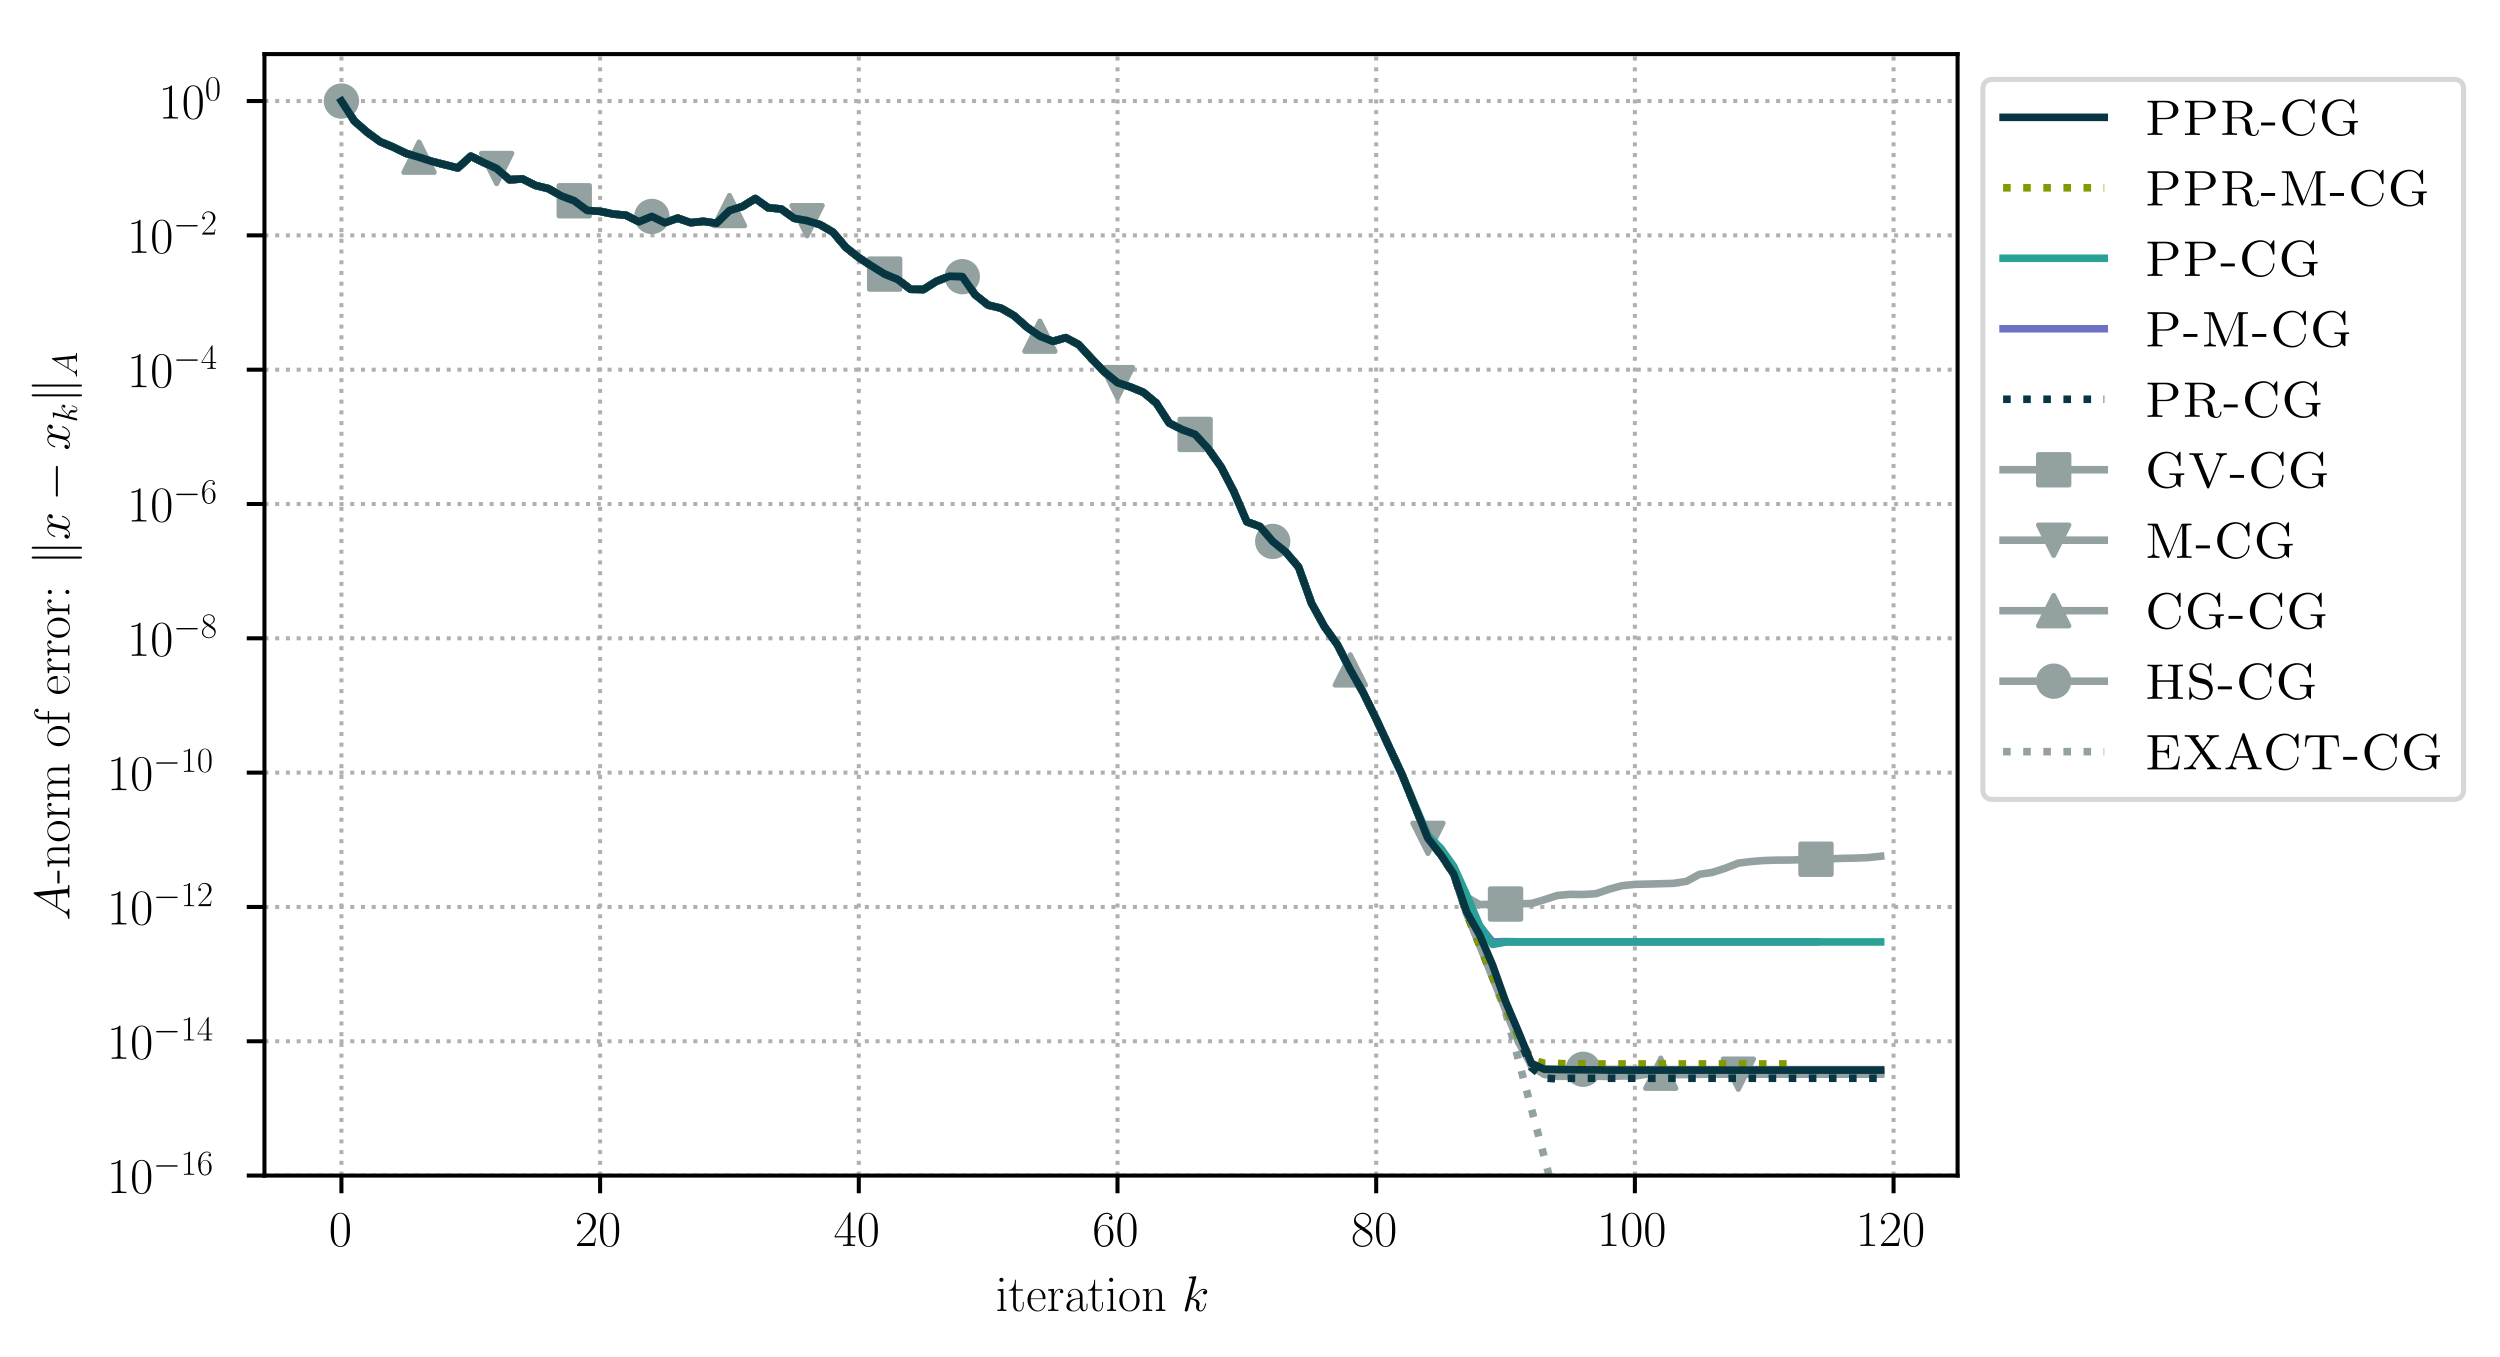 <?xml version="1.0" encoding="utf-8" standalone="no"?>
<!DOCTYPE svg PUBLIC "-//W3C//DTD SVG 1.1//EN"
  "http://www.w3.org/Graphics/SVG/1.1/DTD/svg11.dtd">
<!-- Created with matplotlib (https://matplotlib.org/) -->
<svg height="268.371pt" version="1.1" viewBox="0 0 494.35 268.371" width="494.35pt" xmlns="http://www.w3.org/2000/svg" xmlns:xlink="http://www.w3.org/1999/xlink">
 <defs>
  <style type="text/css">
*{stroke-linecap:butt;stroke-linejoin:round;}
  </style>
 </defs>
 <g id="figure_1">
  <g id="patch_1">
   <path d="M -0 268.371 
L 494.35 268.371 
L 494.35 0 
L -0 0 
z
" style="fill:#ffffff;"/>
  </g>
  <g id="axes_1">
   <g id="patch_2">
    <path d="M 52.294 232.46 
L 387.094 232.46 
L 387.094 10.7 
L 52.294 10.7 
z
" style="fill:#ffffff;"/>
   </g>
   <g id="matplotlib.axis_1">
    <g id="xtick_1">
     <g id="line2d_1">
      <path clip-path="url(#p4252d7390c)" d="M 67.513 232.46 
L 67.513 10.7 
" style="fill:none;stroke:#b0b0b0;stroke-dasharray:0.8,1.32;stroke-dashoffset:0;stroke-width:0.8;"/>
     </g>
     <g id="line2d_2">
      <defs>
       <path d="M 0 0 
L 0 3.5 
" id="m9302637199" style="stroke:#000000;stroke-width:0.8;"/>
      </defs>
      <g>
       <use style="stroke:#000000;stroke-width:0.8;" x="67.513" xlink:href="#m9302637199" y="232.46"/>
      </g>
     </g>
     <g id="text_1">
      <!-- $0$ -->
      <defs>
       <path d="M 42 31.844 
C 42 37.969 41.906 48.422 37.703 56.453 
C 34 63.484 28.094 66 22.906 66 
C 18.094 66 12 63.781 8.203 56.562 
C 4.203 49.016 3.797 39.672 3.797 31.844 
C 3.797 26.109 3.906 17.375 7 9.734 
C 11.297 -0.609 19 -2 22.906 -2 
C 27.5 -2 34.5 -0.109 38.594 9.438 
C 41.594 16.375 42 24.5 42 31.844 
z
M 22.906 -0.406 
C 16.5 -0.406 12.703 5.125 11.297 12.75 
C 10.203 18.688 10.203 27.328 10.203 32.953 
C 10.203 40.688 10.203 47.109 11.5 53.234 
C 13.406 61.781 19 64.391 22.906 64.391 
C 27 64.391 32.297 61.672 34.203 53.438 
C 35.5 47.719 35.594 40.984 35.594 32.953 
C 35.594 26.422 35.594 18.375 34.406 12.453 
C 32.297 1.5 26.406 -0.406 22.906 -0.406 
z
" id="CMR17-48"/>
      </defs>
      <g transform="translate(65.022 246.378)scale(0.1 -0.1)">
       <use transform="scale(0.996)" xlink:href="#CMR17-48"/>
      </g>
     </g>
    </g>
    <g id="xtick_2">
     <g id="line2d_3">
      <path clip-path="url(#p4252d7390c)" d="M 118.666 232.46 
L 118.666 10.7 
" style="fill:none;stroke:#b0b0b0;stroke-dasharray:0.8,1.32;stroke-dashoffset:0;stroke-width:0.8;"/>
     </g>
     <g id="line2d_4">
      <g>
       <use style="stroke:#000000;stroke-width:0.8;" x="118.666" xlink:href="#m9302637199" y="232.46"/>
      </g>
     </g>
     <g id="text_2">
      <!-- $20$ -->
      <defs>
       <path d="M 41.703 15.469 
L 39.906 15.469 
C 38.906 8.391 38.094 7.188 37.703 6.594 
C 37.203 5.797 30 5.797 28.594 5.797 
L 9.406 5.797 
C 13 9.688 20 16.766 28.5 24.938 
C 34.594 30.719 41.703 37.5 41.703 47.391 
C 41.703 59.188 32.297 66 21.797 66 
C 10.797 66 4.094 56.297 4.094 47.297 
C 4.094 43.391 7 42.891 8.203 42.891 
C 9.203 42.891 12.203 43.484 12.203 46.984 
C 12.203 50.094 9.594 51 8.203 51 
C 7.594 51 7 50.891 6.594 50.688 
C 8.5 59.188 14.297 63.391 20.406 63.391 
C 29.094 63.391 34.797 56.5 34.797 47.391 
C 34.797 38.703 29.703 31.219 24 24.734 
L 4.094 2.297 
L 4.094 0 
L 39.297 0 
z
" id="CMR17-50"/>
      </defs>
      <g transform="translate(113.685 246.378)scale(0.1 -0.1)">
       <use transform="scale(0.996)" xlink:href="#CMR17-50"/>
       <use transform="translate(45.69 0)scale(0.996)" xlink:href="#CMR17-48"/>
      </g>
     </g>
    </g>
    <g id="xtick_3">
     <g id="line2d_5">
      <path clip-path="url(#p4252d7390c)" d="M 169.82 232.46 
L 169.82 10.7 
" style="fill:none;stroke:#b0b0b0;stroke-dasharray:0.8,1.32;stroke-dashoffset:0;stroke-width:0.8;"/>
     </g>
     <g id="line2d_6">
      <g>
       <use style="stroke:#000000;stroke-width:0.8;" x="169.82" xlink:href="#m9302637199" y="232.46"/>
      </g>
     </g>
     <g id="text_3">
      <!-- $40$ -->
      <defs>
       <path d="M 33.594 64.797 
C 33.594 66.891 33.5 67 31.703 67 
L 2 19.594 
L 2 17 
L 27.797 17 
L 27.797 7.188 
C 27.797 3.594 27.594 2.594 20.594 2.594 
L 18.703 2.594 
L 18.703 0 
C 21.906 0.188 27.297 0.188 30.703 0.188 
C 34.094 0.188 39.5 0.188 42.703 0 
L 42.703 2.594 
L 40.797 2.594 
C 33.797 2.594 33.594 3.594 33.594 7.188 
L 33.594 17 
L 43.797 17 
L 43.797 19.594 
L 33.594 19.594 
z
M 28.094 58.172 
L 28.094 19.594 
L 4 19.594 
z
" id="CMR17-52"/>
      </defs>
      <g transform="translate(164.838 246.378)scale(0.1 -0.1)">
       <use transform="scale(0.996)" xlink:href="#CMR17-52"/>
       <use transform="translate(45.69 0)scale(0.996)" xlink:href="#CMR17-48"/>
      </g>
     </g>
    </g>
    <g id="xtick_4">
     <g id="line2d_7">
      <path clip-path="url(#p4252d7390c)" d="M 220.973 232.46 
L 220.973 10.7 
" style="fill:none;stroke:#b0b0b0;stroke-dasharray:0.8,1.32;stroke-dashoffset:0;stroke-width:0.8;"/>
     </g>
     <g id="line2d_8">
      <g>
       <use style="stroke:#000000;stroke-width:0.8;" x="220.973" xlink:href="#m9302637199" y="232.46"/>
      </g>
     </g>
     <g id="text_4">
      <!-- $60$ -->
      <defs>
       <path d="M 10.594 34.344 
C 10.594 58 21.797 63.688 28.297 63.688 
C 30.406 63.688 35.5 63.266 37.5 59.094 
C 35.906 59.094 32.906 59.094 32.906 55.594 
C 32.906 52.891 35.094 52 36.5 52 
C 37.406 52 40.094 52.391 40.094 55.797 
C 40.094 62.297 35.094 66 28.203 66 
C 16.297 66 3.797 53.297 3.797 31.422 
C 3.797 4.016 15.094 -2 23.094 -2 
C 32.797 -2 42 6.734 42 20.234 
C 42 32.828 33.906 42 23.703 42 
C 17.594 42 13.094 37.969 10.594 30.922 
z
M 23.094 0.391 
C 10.797 0.391 10.797 18.938 10.797 22.656 
C 10.797 29.906 14.203 40.391 23.5 40.391 
C 25.203 40.391 30.094 40.391 33.406 33.438 
C 35.203 29.516 35.203 25.375 35.203 20.344 
C 35.203 14.906 35.203 10.875 33.094 6.844 
C 30.906 2.703 27.703 0.391 23.094 0.391 
z
" id="CMR17-54"/>
      </defs>
      <g transform="translate(215.992 246.378)scale(0.1 -0.1)">
       <use transform="scale(0.996)" xlink:href="#CMR17-54"/>
       <use transform="translate(45.69 0)scale(0.996)" xlink:href="#CMR17-48"/>
      </g>
     </g>
    </g>
    <g id="xtick_5">
     <g id="line2d_9">
      <path clip-path="url(#p4252d7390c)" d="M 272.127 232.46 
L 272.127 10.7 
" style="fill:none;stroke:#b0b0b0;stroke-dasharray:0.8,1.32;stroke-dashoffset:0;stroke-width:0.8;"/>
     </g>
     <g id="line2d_10">
      <g>
       <use style="stroke:#000000;stroke-width:0.8;" x="272.127" xlink:href="#m9302637199" y="232.46"/>
      </g>
     </g>
     <g id="text_5">
      <!-- $80$ -->
      <defs>
       <path d="M 27.203 35.766 
C 33.5 38.969 39.906 43.797 39.906 51.531 
C 39.906 60.688 31.094 66 23 66 
C 13.906 66 5.906 59.375 5.906 50.234 
C 5.906 47.719 6.5 43.391 10.406 39.578 
C 11.406 38.578 15.594 35.562 18.297 33.656 
C 13.797 31.344 3.297 25.812 3.297 14.766 
C 3.297 4.406 13.094 -2 22.797 -2 
C 33.5 -2 42.5 5.719 42.5 15.969 
C 42.5 25.109 36.406 29.328 32.406 32.047 
z
M 14.094 44.609 
C 13.297 45.109 9.297 48.219 9.297 52.938 
C 9.297 59.078 15.594 63.688 22.797 63.688 
C 30.703 63.688 36.5 58.062 36.5 51.531 
C 36.5 42.188 26.094 36.859 25.594 36.859 
C 25.5 36.859 25.406 36.859 24.594 37.469 
z
M 32.5 24 
C 34 22.906 38.797 19.578 38.797 13.453 
C 38.797 6.016 31.406 0.391 23 0.391 
C 13.906 0.391 7 6.922 7 14.859 
C 7 22.797 13.094 29.438 20 32.547 
z
" id="CMR17-56"/>
      </defs>
      <g transform="translate(267.146 246.378)scale(0.1 -0.1)">
       <use transform="scale(0.996)" xlink:href="#CMR17-56"/>
       <use transform="translate(45.69 0)scale(0.996)" xlink:href="#CMR17-48"/>
      </g>
     </g>
    </g>
    <g id="xtick_6">
     <g id="line2d_11">
      <path clip-path="url(#p4252d7390c)" d="M 323.28 232.46 
L 323.28 10.7 
" style="fill:none;stroke:#b0b0b0;stroke-dasharray:0.8,1.32;stroke-dashoffset:0;stroke-width:0.8;"/>
     </g>
     <g id="line2d_12">
      <g>
       <use style="stroke:#000000;stroke-width:0.8;" x="323.28" xlink:href="#m9302637199" y="232.46"/>
      </g>
     </g>
     <g id="text_6">
      <!-- $100$ -->
      <defs>
       <path d="M 26.594 63.797 
C 26.594 65.891 26.5 66 25.094 66 
C 21.203 61.359 15.297 59.891 9.703 59.688 
C 9.406 59.688 8.906 59.688 8.797 59.5 
C 8.703 59.297 8.703 59.094 8.703 57 
C 11.797 57 17 57.594 21 59.984 
L 21 7.297 
C 21 3.797 20.797 2.594 12.203 2.594 
L 9.203 2.594 
L 9.203 0 
C 14 0.094 19 0.188 23.797 0.188 
C 28.594 0.188 33.594 0.094 38.406 0 
L 38.406 2.594 
L 35.406 2.594 
C 26.797 2.594 26.594 3.688 26.594 7.297 
z
" id="CMR17-49"/>
      </defs>
      <g transform="translate(315.808 246.378)scale(0.1 -0.1)">
       <use transform="scale(0.996)" xlink:href="#CMR17-49"/>
       <use transform="translate(45.69 0)scale(0.996)" xlink:href="#CMR17-48"/>
       <use transform="translate(91.381 0)scale(0.996)" xlink:href="#CMR17-48"/>
      </g>
     </g>
    </g>
    <g id="xtick_7">
     <g id="line2d_13">
      <path clip-path="url(#p4252d7390c)" d="M 374.434 232.46 
L 374.434 10.7 
" style="fill:none;stroke:#b0b0b0;stroke-dasharray:0.8,1.32;stroke-dashoffset:0;stroke-width:0.8;"/>
     </g>
     <g id="line2d_14">
      <g>
       <use style="stroke:#000000;stroke-width:0.8;" x="374.434" xlink:href="#m9302637199" y="232.46"/>
      </g>
     </g>
     <g id="text_7">
      <!-- $120$ -->
      <g transform="translate(366.962 246.378)scale(0.1 -0.1)">
       <use transform="scale(0.996)" xlink:href="#CMR17-49"/>
       <use transform="translate(45.69 0)scale(0.996)" xlink:href="#CMR17-50"/>
       <use transform="translate(91.381 0)scale(0.996)" xlink:href="#CMR17-48"/>
      </g>
     </g>
    </g>
    <g id="text_8">
     <!-- iteration $k$ -->
     <defs>
      <path d="M 15.5 61.891 
C 15.5 64.094 13.703 66 11.406 66 
C 9.203 66 7.297 64.188 7.297 61.891 
C 7.297 59.688 9.094 57.797 11.406 57.797 
C 13.594 57.797 15.5 59.594 15.5 61.891 
z
M 3.797 42.891 
L 3.797 40.297 
C 9.406 40.297 10.203 39.688 10.203 34.859 
L 10.203 6.922 
C 10.203 3.094 9.797 2.594 3.406 2.594 
L 3.406 0 
C 5.797 0.188 10.094 0.188 12.594 0.188 
C 15 0.188 19.094 0.188 21.406 0 
L 21.406 2.594 
C 15.5 2.594 15.297 3.203 15.297 6.812 
L 15.297 44 
z
" id="CMR17-105"/>
      <path d="M 15.094 40.391 
L 29.094 40.391 
L 29.094 43 
L 15.094 43 
L 15.094 62 
L 13.297 62 
C 13.094 51.438 9.594 42.188 1.094 41.984 
L 1.094 40.391 
L 9.797 40.391 
L 9.797 12.156 
C 9.797 10.234 9.797 -1 21.406 -1 
C 27.297 -1 30.703 4.812 30.703 12.25 
L 30.703 17.984 
L 28.906 17.984 
L 28.906 12.344 
C 28.906 5.422 26.203 0.797 22 0.797 
C 19.094 0.797 15.094 2.797 15.094 11.953 
z
" id="CMR17-116"/>
      <path d="M 38.094 23.484 
C 38.5 23.891 38.5 24.094 38.5 25.094 
C 38.5 35.172 33.094 44 21.703 44 
C 11.094 44 2.703 33.984 2.703 21.781 
C 2.703 8.656 12.203 -1 22.797 -1 
C 34 -1 38.406 9.672 38.406 11.797 
C 38.406 12.5 37.797 12.5 37.594 12.5 
C 36.906 12.5 36.797 12.297 36.406 11.078 
C 34.203 4.219 28.703 0.797 23.5 0.797 
C 19.203 0.797 14.906 3.219 12.203 7.656 
C 9.094 12.797 9.094 18.75 9.094 23.484 
z
M 9.203 25 
C 9.906 39.234 17.594 42.391 21.594 42.391 
C 28.406 42.391 33 36.062 33.094 25 
z
" id="CMR17-101"/>
      <path d="M 15 23.703 
C 15 33.344 19.094 42.391 26.594 42.391 
C 27.297 42.391 28 42.297 28.703 41.984 
C 28.703 41.984 26.5 41.281 26.5 38.672 
C 26.5 36.266 28.406 35.266 29.906 35.266 
C 31.094 35.266 33.297 35.969 33.297 38.781 
C 33.297 41.984 30.094 44 26.703 44 
C 19.094 44 15.797 36.562 14.797 33.047 
L 14.703 33.047 
L 14.703 44 
L 3.094 42.891 
L 3.094 40.281 
C 9 40.281 9.906 39.688 9.906 34.859 
L 9.906 6.922 
C 9.906 3.094 9.5 2.594 3.094 2.594 
L 3.094 0 
C 5.5 0.188 10.094 0.188 12.703 0.188 
C 15.594 0.188 20.703 0.188 23.406 0 
L 23.406 2.594 
C 16.203 2.594 15 2.594 15 7.109 
z
" id="CMR17-114"/>
      <path d="M 36 25.875 
C 36 32 36 35.547 31.797 39.594 
C 28.094 42.984 23.797 44 20.406 44 
C 12.5 44 6.797 37.625 6.797 30.891 
C 6.797 27.188 9.797 27 10.406 27 
C 11.703 27 14 27.797 14 30.594 
C 14 33.094 12.094 34.188 10.406 34.188 
C 10 34.188 9.5 34.094 9.203 34 
C 11.297 40.531 16.703 42.391 20.203 42.391 
C 25.203 42.391 30.703 37.828 30.703 29.297 
L 30.703 25.5 
C 24.797 25.297 17.703 24.5 12.094 21.453 
C 5.797 17.922 4 12.844 4 9 
C 4 1.203 13 -1 18.297 -1 
C 23.797 -1 28.906 2.109 31.094 7.891 
C 31.297 3.422 34.094 -0.609 38.5 -0.609 
C 40.594 -0.609 45.906 0.797 45.906 8.797 
L 45.906 14.469 
L 44.094 14.469 
L 44.094 8.703 
C 44.094 2.516 41.406 1.703 40.094 1.703 
C 36 1.703 36 6.969 36 11.438 
z
M 30.703 13.859 
C 30.703 5.047 24.5 0.594 19 0.594 
C 14 0.594 10.094 4.344 10.094 9 
C 10.094 12.047 11.406 17.406 17.203 20.656 
C 22 23.391 27.5 23.797 30.703 24 
z
" id="CMR17-97"/>
      <path d="M 43.094 21.188 
C 43.094 34 33.797 44 22.906 44 
C 12 44 2.703 34 2.703 21.188 
C 2.703 8.594 12 -1 22.906 -1 
C 33.797 -1 43.094 8.594 43.094 21.188 
z
M 22.906 0.797 
C 18.203 0.797 14.203 3.594 11.906 7.5 
C 9.406 12 9.094 17.594 9.094 22 
C 9.094 26.188 9.297 31.391 11.906 35.891 
C 13.906 39.188 17.797 42.391 22.906 42.391 
C 27.406 42.391 31.203 39.891 33.594 36.391 
C 36.703 31.688 36.703 25.094 36.703 22 
C 36.703 18.094 36.5 12.094 33.797 7.297 
C 31 2.688 26.703 0.797 22.906 0.797 
z
" id="CMR17-111"/>
      <path d="M 41.5 30.531 
C 41.5 35.656 40.5 44 28.703 44 
C 20.797 44 16.703 37.875 15.203 33.844 
L 15.094 33.844 
L 15.094 44 
L 3.297 42.891 
L 3.297 40.281 
C 9.203 40.281 10.094 39.688 10.094 34.859 
L 10.094 6.922 
C 10.094 3.094 9.703 2.594 3.297 2.594 
L 3.297 0 
C 5.703 0.188 10.094 0.188 12.703 0.188 
C 15.297 0.188 19.797 0.188 22.203 0 
L 22.203 2.594 
C 15.797 2.594 15.406 3 15.406 6.922 
L 15.406 26.219 
C 15.406 35.453 21 42.391 28 42.391 
C 35.406 42.391 36.203 35.766 36.203 30.938 
L 36.203 6.922 
C 36.203 3.094 35.797 2.594 29.406 2.594 
L 29.406 0 
C 31.797 0.188 36.203 0.188 38.797 0.188 
C 41.406 0.188 45.906 0.188 48.297 0 
L 48.297 2.594 
C 41.906 2.594 41.5 3 41.5 6.922 
z
" id="CMR17-110"/>
      <path d="M 28.094 66.484 
C 28.203 66.891 28.406 67.484 28.406 67.984 
C 28.406 69 27.406 69 27.203 69 
C 27.094 69 23.5 68.688 21.703 68.484 
C 20 68.391 18.5 68.188 16.703 68.094 
C 14.297 67.891 13.594 67.797 13.594 65.984 
C 13.594 64.984 14.594 64.984 15.594 64.984 
C 20.703 64.984 20.703 64.109 20.703 63.125 
C 20.703 62.719 20.703 62.531 20.203 60.75 
L 5.906 3.906 
C 5.5 2.391 5.5 2.203 5.5 1.594 
C 5.5 -0.609 7.203 -1 8.203 -1 
C 11 -1 11.594 1.188 12.406 4.297 
L 17.094 23.062 
C 24.297 22.266 28.594 19.25 28.594 14.438 
C 28.594 13.828 28.594 13.438 28.297 11.922 
C 27.906 10.422 27.906 9.219 27.906 8.719 
C 27.906 2.891 31.703 -1 36.797 -1 
C 41.406 -1 43.797 3.203 44.594 4.609 
C 46.703 8.312 48 13.938 48 14.328 
C 48 14.828 47.594 15.234 47 15.234 
C 46.094 15.234 46 14.828 45.594 13.234 
C 44.203 8.016 42.094 1 37 1 
C 35 1 33.703 2 33.703 5.812 
C 33.703 7.719 34.094 9.922 34.5 11.422 
C 34.906 13.234 34.906 13.328 34.906 14.531 
C 34.906 20.453 29.594 23.766 20.406 24.969 
C 24 27.172 27.594 31.078 29 32.594 
C 34.703 38.984 38.594 41.984 43.203 41.984 
C 45.5 41.984 46.094 41.484 46.797 41 
C 43.094 40.594 41.703 37.984 41.703 35.984 
C 41.703 33.594 43.594 32.797 45 32.797 
C 47.703 32.797 50.094 35.094 50.094 38.297 
C 50.094 41.156 47.797 44 43.297 44 
C 37.797 44 33.297 40.297 26.203 32.297 
C 25.203 31.078 21.5 27.281 17.797 25.875 
z
" id="CMMI12-107"/>
     </defs>
     <g transform="translate(196.885 259.234)scale(0.1 -0.1)">
      <use transform="scale(0.996)" xlink:href="#CMR17-105"/>
      <use transform="translate(24.871 0)scale(0.996)" xlink:href="#CMR17-116"/>
      <use transform="translate(60.152 0)scale(0.996)" xlink:href="#CMR17-101"/>
      <use transform="translate(100.637 0)scale(0.996)" xlink:href="#CMR17-114"/>
      <use transform="translate(135.918 0)scale(0.996)" xlink:href="#CMR17-97"/>
      <use transform="translate(181.609 0)scale(0.996)" xlink:href="#CMR17-116"/>
      <use transform="translate(216.889 0)scale(0.996)" xlink:href="#CMR17-105"/>
      <use transform="translate(241.761 0)scale(0.996)" xlink:href="#CMR17-111"/>
      <use transform="translate(287.451 0)scale(0.996)" xlink:href="#CMR17-110"/>
      <use transform="translate(368.422 0)scale(0.996)" xlink:href="#CMMI12-107"/>
     </g>
    </g>
   </g>
   <g id="matplotlib.axis_2">
    <g id="ytick_1">
     <g id="line2d_15">
      <path clip-path="url(#p4252d7390c)" d="M 52.294 232.46 
L 387.094 232.46 
" style="fill:none;stroke:#b0b0b0;stroke-dasharray:0.8,1.32;stroke-dashoffset:0;stroke-width:0.8;"/>
     </g>
     <g id="line2d_16">
      <defs>
       <path d="M 0 0 
L -3.5 0 
" id="ma990186731" style="stroke:#000000;stroke-width:0.8;"/>
      </defs>
      <g>
       <use style="stroke:#000000;stroke-width:0.8;" x="52.294" xlink:href="#ma990186731" y="232.46"/>
      </g>
     </g>
     <g id="text_9">
      <!-- $10^{-16}$ -->
      <defs>
       <path d="M 65.906 23 
C 67.594 23 69.406 23 69.406 25 
C 69.406 27 67.594 27 65.906 27 
L 11.797 27 
C 10.094 27 8.297 27 8.297 25 
C 8.297 23 10.094 23 11.797 23 
z
" id="CMSY10-0"/>
      </defs>
      <g transform="translate(21.163 235.919)scale(0.1 -0.1)">
       <use transform="scale(0.996)" xlink:href="#CMR17-49"/>
       <use transform="translate(45.69 0)scale(0.996)" xlink:href="#CMR17-48"/>
       <use transform="translate(91.381 36.154)scale(0.697)" xlink:href="#CMSY10-0"/>
       <use transform="translate(145.622 36.154)scale(0.697)" xlink:href="#CMR17-49"/>
       <use transform="translate(177.605 36.154)scale(0.697)" xlink:href="#CMR17-54"/>
      </g>
     </g>
    </g>
    <g id="ytick_2">
     <g id="line2d_17">
      <path clip-path="url(#p4252d7390c)" d="M 52.294 205.9 
L 387.094 205.9 
" style="fill:none;stroke:#b0b0b0;stroke-dasharray:0.8,1.32;stroke-dashoffset:0;stroke-width:0.8;"/>
     </g>
     <g id="line2d_18">
      <g>
       <use style="stroke:#000000;stroke-width:0.8;" x="52.294" xlink:href="#ma990186731" y="205.9"/>
      </g>
     </g>
     <g id="text_10">
      <!-- $10^{-14}$ -->
      <g transform="translate(21.163 209.36)scale(0.1 -0.1)">
       <use transform="scale(0.996)" xlink:href="#CMR17-49"/>
       <use transform="translate(45.69 0)scale(0.996)" xlink:href="#CMR17-48"/>
       <use transform="translate(91.381 36.154)scale(0.697)" xlink:href="#CMSY10-0"/>
       <use transform="translate(145.622 36.154)scale(0.697)" xlink:href="#CMR17-49"/>
       <use transform="translate(177.605 36.154)scale(0.697)" xlink:href="#CMR17-52"/>
      </g>
     </g>
    </g>
    <g id="ytick_3">
     <g id="line2d_19">
      <path clip-path="url(#p4252d7390c)" d="M 52.294 179.341 
L 387.094 179.341 
" style="fill:none;stroke:#b0b0b0;stroke-dasharray:0.8,1.32;stroke-dashoffset:0;stroke-width:0.8;"/>
     </g>
     <g id="line2d_20">
      <g>
       <use style="stroke:#000000;stroke-width:0.8;" x="52.294" xlink:href="#ma990186731" y="179.341"/>
      </g>
     </g>
     <g id="text_11">
      <!-- $10^{-12}$ -->
      <g transform="translate(21.163 182.8)scale(0.1 -0.1)">
       <use transform="scale(0.996)" xlink:href="#CMR17-49"/>
       <use transform="translate(45.69 0)scale(0.996)" xlink:href="#CMR17-48"/>
       <use transform="translate(91.381 36.154)scale(0.697)" xlink:href="#CMSY10-0"/>
       <use transform="translate(145.622 36.154)scale(0.697)" xlink:href="#CMR17-49"/>
       <use transform="translate(177.605 36.154)scale(0.697)" xlink:href="#CMR17-50"/>
      </g>
     </g>
    </g>
    <g id="ytick_4">
     <g id="line2d_21">
      <path clip-path="url(#p4252d7390c)" d="M 52.294 152.781 
L 387.094 152.781 
" style="fill:none;stroke:#b0b0b0;stroke-dasharray:0.8,1.32;stroke-dashoffset:0;stroke-width:0.8;"/>
     </g>
     <g id="line2d_22">
      <g>
       <use style="stroke:#000000;stroke-width:0.8;" x="52.294" xlink:href="#ma990186731" y="152.781"/>
      </g>
     </g>
     <g id="text_12">
      <!-- $10^{-10}$ -->
      <g transform="translate(21.163 156.24)scale(0.1 -0.1)">
       <use transform="scale(0.996)" xlink:href="#CMR17-49"/>
       <use transform="translate(45.69 0)scale(0.996)" xlink:href="#CMR17-48"/>
       <use transform="translate(91.381 36.154)scale(0.697)" xlink:href="#CMSY10-0"/>
       <use transform="translate(145.622 36.154)scale(0.697)" xlink:href="#CMR17-49"/>
       <use transform="translate(177.605 36.154)scale(0.697)" xlink:href="#CMR17-48"/>
      </g>
     </g>
    </g>
    <g id="ytick_5">
     <g id="line2d_23">
      <path clip-path="url(#p4252d7390c)" d="M 52.294 126.221 
L 387.094 126.221 
" style="fill:none;stroke:#b0b0b0;stroke-dasharray:0.8,1.32;stroke-dashoffset:0;stroke-width:0.8;"/>
     </g>
     <g id="line2d_24">
      <g>
       <use style="stroke:#000000;stroke-width:0.8;" x="52.294" xlink:href="#ma990186731" y="126.221"/>
      </g>
     </g>
     <g id="text_13">
      <!-- $10^{-8}$ -->
      <g transform="translate(25.134 129.68)scale(0.1 -0.1)">
       <use transform="scale(0.996)" xlink:href="#CMR17-49"/>
       <use transform="translate(45.69 0)scale(0.996)" xlink:href="#CMR17-48"/>
       <use transform="translate(91.381 36.154)scale(0.697)" xlink:href="#CMSY10-0"/>
       <use transform="translate(145.622 36.154)scale(0.697)" xlink:href="#CMR17-56"/>
      </g>
     </g>
    </g>
    <g id="ytick_6">
     <g id="line2d_25">
      <path clip-path="url(#p4252d7390c)" d="M 52.294 99.661 
L 387.094 99.661 
" style="fill:none;stroke:#b0b0b0;stroke-dasharray:0.8,1.32;stroke-dashoffset:0;stroke-width:0.8;"/>
     </g>
     <g id="line2d_26">
      <g>
       <use style="stroke:#000000;stroke-width:0.8;" x="52.294" xlink:href="#ma990186731" y="99.661"/>
      </g>
     </g>
     <g id="text_14">
      <!-- $10^{-6}$ -->
      <g transform="translate(25.134 103.121)scale(0.1 -0.1)">
       <use transform="scale(0.996)" xlink:href="#CMR17-49"/>
       <use transform="translate(45.69 0)scale(0.996)" xlink:href="#CMR17-48"/>
       <use transform="translate(91.381 36.154)scale(0.697)" xlink:href="#CMSY10-0"/>
       <use transform="translate(145.622 36.154)scale(0.697)" xlink:href="#CMR17-54"/>
      </g>
     </g>
    </g>
    <g id="ytick_7">
     <g id="line2d_27">
      <path clip-path="url(#p4252d7390c)" d="M 52.294 73.102 
L 387.094 73.102 
" style="fill:none;stroke:#b0b0b0;stroke-dasharray:0.8,1.32;stroke-dashoffset:0;stroke-width:0.8;"/>
     </g>
     <g id="line2d_28">
      <g>
       <use style="stroke:#000000;stroke-width:0.8;" x="52.294" xlink:href="#ma990186731" y="73.102"/>
      </g>
     </g>
     <g id="text_15">
      <!-- $10^{-4}$ -->
      <g transform="translate(25.134 76.561)scale(0.1 -0.1)">
       <use transform="scale(0.996)" xlink:href="#CMR17-49"/>
       <use transform="translate(45.69 0)scale(0.996)" xlink:href="#CMR17-48"/>
       <use transform="translate(91.381 36.154)scale(0.697)" xlink:href="#CMSY10-0"/>
       <use transform="translate(145.622 36.154)scale(0.697)" xlink:href="#CMR17-52"/>
      </g>
     </g>
    </g>
    <g id="ytick_8">
     <g id="line2d_29">
      <path clip-path="url(#p4252d7390c)" d="M 52.294 46.542 
L 387.094 46.542 
" style="fill:none;stroke:#b0b0b0;stroke-dasharray:0.8,1.32;stroke-dashoffset:0;stroke-width:0.8;"/>
     </g>
     <g id="line2d_30">
      <g>
       <use style="stroke:#000000;stroke-width:0.8;" x="52.294" xlink:href="#ma990186731" y="46.542"/>
      </g>
     </g>
     <g id="text_16">
      <!-- $10^{-2}$ -->
      <g transform="translate(25.134 50.001)scale(0.1 -0.1)">
       <use transform="scale(0.996)" xlink:href="#CMR17-49"/>
       <use transform="translate(45.69 0)scale(0.996)" xlink:href="#CMR17-48"/>
       <use transform="translate(91.381 36.154)scale(0.697)" xlink:href="#CMSY10-0"/>
       <use transform="translate(145.622 36.154)scale(0.697)" xlink:href="#CMR17-50"/>
      </g>
     </g>
    </g>
    <g id="ytick_9">
     <g id="line2d_31">
      <path clip-path="url(#p4252d7390c)" d="M 52.294 19.982 
L 387.094 19.982 
" style="fill:none;stroke:#b0b0b0;stroke-dasharray:0.8,1.32;stroke-dashoffset:0;stroke-width:0.8;"/>
     </g>
     <g id="line2d_32">
      <g>
       <use style="stroke:#000000;stroke-width:0.8;" x="52.294" xlink:href="#ma990186731" y="19.982"/>
      </g>
     </g>
     <g id="text_17">
      <!-- $10^{0}$ -->
      <g transform="translate(31.361 23.441)scale(0.1 -0.1)">
       <use transform="scale(0.996)" xlink:href="#CMR17-49"/>
       <use transform="translate(45.69 0)scale(0.996)" xlink:href="#CMR17-48"/>
       <use transform="translate(91.381 36.154)scale(0.697)" xlink:href="#CMR17-48"/>
      </g>
     </g>
    </g>
    <g id="text_18">
     <!-- $A$-norm of error: $\| x-x_k \|_A$ -->
     <defs>
      <path d="M 17 11.25 
C 13.5 5.234 10.094 3.203 5.297 2.891 
C 4.203 2.797 3.406 2.797 3.406 1 
C 3.406 0.391 3.906 0 4.594 0 
C 6.406 0 10.906 0.188 12.703 0.188 
C 15.594 0.188 18.797 0 21.594 0 
C 22.203 0 23.406 0 23.406 1.891 
C 23.406 2.797 22.594 2.891 22 2.891 
C 19.703 3.094 17.797 3.906 17.797 6.359 
C 17.797 7.781 18.406 8.906 19.703 11.156 
L 27.297 24 
L 52.797 24 
C 52.906 23.078 52.906 22.266 53 21.344 
C 53.297 18.688 54.5 8.094 54.5 6.156 
C 54.5 3.094 49.406 2.891 47.797 2.891 
C 46.703 2.891 45.594 2.891 45.594 1.094 
C 45.594 0 46.5 0 47.094 0 
C 48.797 0 50.797 0.188 52.5 0.188 
L 58.203 0.188 
C 64.297 0.188 68.703 0 68.797 0 
C 69.5 0 70.594 0 70.594 1.891 
C 70.594 2.891 69.703 2.891 68.203 2.891 
C 62.703 2.891 62.594 3.812 62.297 6.875 
L 56.203 68.797 
C 56 70.797 55.594 71 54.5 71 
C 53.5 71 52.906 70.797 52 69.297 
z
M 29 26.891 
L 49.094 59.859 
L 52.5 26.891 
z
" id="CMMI12-65"/>
      <path d="M 25.5 19.594 
L 25.5 24 
L 0.406 24 
L 0.406 19.594 
z
" id="CMR17-45"/>
      <path d="M 67.594 30.531 
C 67.594 35.562 66.703 44 54.797 44 
C 48 44 43.297 39.375 41.5 33.953 
L 41.406 33.953 
C 40.203 42.188 34.297 44 28.703 44 
C 20.797 44 16.703 37.875 15.203 33.844 
L 15.094 33.844 
L 15.094 44 
L 3.297 42.891 
L 3.297 40.281 
C 9.203 40.281 10.094 39.688 10.094 34.859 
L 10.094 6.922 
C 10.094 3.094 9.703 2.594 3.297 2.594 
L 3.297 0 
C 5.703 0.188 10.094 0.188 12.703 0.188 
C 15.297 0.188 19.797 0.188 22.203 0 
L 22.203 2.594 
C 15.797 2.594 15.406 3 15.406 6.922 
L 15.406 26.219 
C 15.406 35.453 21 42.391 28 42.391 
C 35.406 42.391 36.203 35.766 36.203 30.938 
L 36.203 6.922 
C 36.203 3.094 35.797 2.594 29.406 2.594 
L 29.406 0 
C 31.797 0.188 36.203 0.188 38.797 0.188 
C 41.406 0.188 45.906 0.188 48.297 0 
L 48.297 2.594 
C 41.906 2.594 41.5 3 41.5 6.922 
L 41.5 26.219 
C 41.5 35.453 47.094 42.391 54.094 42.391 
C 61.5 42.391 62.297 35.766 62.297 30.938 
L 62.297 6.922 
C 62.297 3.094 61.906 2.594 55.5 2.594 
L 55.5 0 
C 57.906 0.188 62.297 0.188 64.906 0.188 
C 67.5 0.188 72 0.188 74.406 0 
L 74.406 2.594 
C 68 2.594 67.594 3 67.594 6.922 
z
" id="CMR17-109"/>
      <path d="M 15.297 40.391 
L 26.703 40.391 
L 26.703 43 
L 15.094 43 
L 15.094 55.297 
C 15.094 63.688 19.297 68.391 23.594 68.391 
C 24.906 68.391 26.406 68.172 27.406 67.797 
C 26.594 67.594 24.5 66.891 24.5 64.391 
C 24.5 61.797 26.5 61 27.906 61 
C 29.297 61 31.297 61.797 31.297 64.391 
C 31.297 68.016 27.703 70 23.703 70 
C 18 70 10.203 65.797 10.203 55.094 
L 10.203 43 
L 2.203 43 
L 2.203 40.391 
L 10.203 40.391 
L 10.203 6.891 
C 10.203 3.094 9.797 2.594 3.406 2.594 
L 3.406 0 
C 5.797 0.188 10.406 0.188 13 0.188 
C 15.906 0.188 21 0.188 23.703 0 
L 23.703 2.594 
C 16.5 2.594 15.297 2.594 15.297 7.094 
z
" id="CMR17-102"/>
      <path d="M 16.594 38.891 
C 16.594 41.391 14.594 43 12.5 43 
C 10.5 43 8.406 41.391 8.406 38.891 
C 8.406 36.391 10.406 34.797 12.5 34.797 
C 14.5 34.797 16.594 36.391 16.594 38.891 
z
M 16.594 4.094 
C 16.594 6.594 14.594 8.188 12.5 8.188 
C 10.5 8.188 8.406 6.594 8.406 4.094 
C 8.406 1.594 10.406 0 12.5 0 
C 14.5 0 16.594 1.594 16.594 4.094 
z
" id="CMR17-58"/>
      <path d="M 17.203 71.594 
C 17.203 73.188 17.203 75 15.203 75 
C 13.203 75 13.203 72.797 13.203 71.297 
L 13.203 -21.312 
C 13.203 -22.906 13.203 -25 15.203 -25 
C 17.203 -25 17.203 -23.203 17.203 -21.609 
z
M 36.703 71.297 
C 36.703 72.891 36.703 75 34.703 75 
C 32.703 75 32.703 73.188 32.703 71.594 
L 32.703 -21.609 
C 32.703 -23.203 32.703 -25 34.703 -25 
C 36.703 -25 36.703 -22.812 36.703 -21.312 
z
" id="CMSY10-107"/>
      <path d="M 47.406 41 
C 44.203 40.391 43 37.984 43 36.094 
C 43 33.688 44.906 32.891 46.297 32.891 
C 49.297 32.891 51.406 35.484 51.406 38.188 
C 51.406 42.094 46.594 44 42.406 44 
C 36.297 44 32.906 38.297 32 36.391 
C 29.703 43.594 23.5 44 21.703 44 
C 11.5 44 6.094 31.141 6.094 28.891 
C 6.094 28.484 6.5 27.969 7.203 27.969 
C 8 27.969 8.203 28.578 8.406 28.984 
C 11.797 40.188 18.5 41.984 21.406 41.984 
C 25.906 41.984 26.797 38.094 26.797 35.688 
C 26.797 33.484 26.203 31.141 25 26.219 
L 21.594 12.156 
C 20.094 6.094 17.203 1 11.906 1 
C 11.406 1 8.906 1 6.797 1.969 
C 10.406 2.594 11.203 5.594 11.203 6.797 
C 11.203 8.797 9.703 10 7.797 10 
C 5.406 10 2.797 7.891 2.797 4.688 
C 2.797 0.891 7.5 -1 11.797 -1 
C 16.594 -1 20 2.391 22.094 6.484 
C 23.703 1 28.703 -1 32.406 -1 
C 42.594 -1 48 11.734 48 14 
C 48 14.516 47.594 14.922 47 14.922 
C 46.094 14.922 46 14.406 45.703 13.594 
C 43 4.688 37.203 1 32.703 1 
C 29.203 1 27.297 3.188 27.297 7.297 
C 27.297 9.484 27.703 11.125 29.297 17.906 
L 32.797 31.859 
C 34.297 37.891 37.703 41.984 42.297 41.984 
C 42.5 41.984 45.297 41.984 47.406 41 
z
" id="CMMI12-120"/>
     </defs>
     <g transform="translate(15.225 182.036)rotate(-90)scale(0.1 -0.1)">
      <use transform="translate(0 14.944)scale(0.996)" xlink:href="#CMMI12-65"/>
      <use transform="translate(73.128 14.944)scale(0.996)" xlink:href="#CMR17-45"/>
      <use transform="translate(103.204 14.944)scale(0.996)" xlink:href="#CMR17-110"/>
      <use transform="translate(154.099 14.944)scale(0.996)" xlink:href="#CMR17-111"/>
      <use transform="translate(199.79 14.944)scale(0.996)" xlink:href="#CMR17-114"/>
      <use transform="translate(235.07 14.944)scale(0.996)" xlink:href="#CMR17-109"/>
      <use transform="translate(342.066 14.944)scale(0.996)" xlink:href="#CMR17-111"/>
      <use transform="translate(387.757 14.944)scale(0.996)" xlink:href="#CMR17-102"/>
      <use transform="translate(445.306 14.944)scale(0.996)" xlink:href="#CMR17-101"/>
      <use transform="translate(485.792 14.944)scale(0.996)" xlink:href="#CMR17-114"/>
      <use transform="translate(521.072 14.944)scale(0.996)" xlink:href="#CMR17-114"/>
      <use transform="translate(556.353 14.944)scale(0.996)" xlink:href="#CMR17-111"/>
      <use transform="translate(602.044 14.944)scale(0.996)" xlink:href="#CMR17-114"/>
      <use transform="translate(637.324 14.944)scale(0.996)" xlink:href="#CMR17-58"/>
      <use transform="translate(702.681 14.944)scale(0.996)" xlink:href="#CMSY10-107"/>
      <use transform="translate(752.495 14.944)scale(0.996)" xlink:href="#CMMI12-120"/>
      <use transform="translate(830.068 14.944)scale(0.996)" xlink:href="#CMSY10-0"/>
      <use transform="translate(929.694 14.944)scale(0.996)" xlink:href="#CMMI12-120"/>
      <use transform="translate(985.129 0)scale(0.697)" xlink:href="#CMMI12-107"/>
      <use transform="translate(1023.482 14.944)scale(0.996)" xlink:href="#CMSY10-107"/>
      <use transform="translate(1073.295 0)scale(0.697)" xlink:href="#CMMI12-65"/>
     </g>
    </g>
   </g>
   <g id="line2d_33">
    <path clip-path="url(#p4252d7390c)" d="M 67.513 19.982 
L 70.07 23.939 
L 72.628 26.167 
L 75.186 28.029 
L 77.743 29.086 
L 80.301 30.333 
L 82.859 31.085 
L 85.416 31.922 
L 87.974 32.571 
L 90.532 33.208 
L 93.089 30.885 
L 95.647 32.144 
L 98.205 33.321 
L 100.762 35.546 
L 103.32 35.382 
L 105.878 36.669 
L 108.435 37.297 
L 110.993 38.749 
L 113.551 39.7 
L 116.109 41.607 
L 118.666 41.793 
L 121.224 42.323 
L 123.782 42.567 
L 126.339 43.856 
L 128.897 42.802 
L 131.455 44.044 
L 134.012 43.14 
L 136.57 44.032 
L 139.128 43.771 
L 141.685 44.153 
L 144.243 41.64 
L 146.801 40.833 
L 149.358 39.261 
L 151.916 41.083 
L 154.474 41.326 
L 157.031 43.168 
L 159.589 43.637 
L 162.147 44.416 
L 164.704 45.902 
L 167.262 48.921 
L 169.82 50.943 
L 172.377 52.617 
L 174.935 54.2 
L 177.493 55.246 
L 180.05 57.204 
L 182.608 57.239 
L 185.166 55.626 
L 187.723 54.629 
L 190.281 54.708 
L 192.839 58.299 
L 195.397 60.331 
L 197.954 60.948 
L 200.512 62.422 
L 203.07 64.699 
L 205.627 66.471 
L 208.185 67.503 
L 210.743 66.767 
L 213.3 68.143 
L 215.858 70.937 
L 218.416 73.566 
L 220.973 75.667 
L 223.531 76.526 
L 226.089 77.583 
L 228.646 79.706 
L 231.204 83.662 
L 233.762 84.947 
L 236.319 85.899 
L 238.877 88.678 
L 241.435 92.297 
L 243.992 97.22 
L 246.55 103.181 
L 249.108 104.095 
L 251.665 107.059 
L 254.223 109.139 
L 256.781 112.124 
L 259.338 119.289 
L 261.896 123.923 
L 264.454 127.488 
L 267.011 132.467 
L 269.569 136.981 
L 272.127 142.182 
L 274.685 147.7 
L 277.242 153.187 
L 279.8 159.459 
L 282.358 165.774 
L 284.915 169.037 
L 287.473 172.902 
L 290.031 180.639 
L 292.588 186.886 
L 295.146 193.345 
L 297.704 200.057 
L 300.261 209.574 
L 302.819 219.213 
L 305.377 228.844 
L 307.934 238.71 
L 310.492 253.039 
L 313.05 253.998 
L 315.607 254.029 
L 318.165 254.029 
L 320.723 254.029 
" style="fill:none;stroke:#93a1a1;stroke-dasharray:1.5,2.475;stroke-dashoffset:0;stroke-width:1.5;"/>
   </g>
   <g id="line2d_34">
    <path clip-path="url(#p4252d7390c)" d="M 67.513 19.982 
L 70.07 23.939 
L 72.628 26.167 
L 75.186 28.029 
L 77.743 29.086 
L 80.301 30.333 
L 82.859 31.085 
L 85.416 31.922 
L 87.974 32.571 
L 90.532 33.208 
L 93.089 30.885 
L 95.647 32.144 
L 98.205 33.321 
L 100.762 35.546 
L 103.32 35.382 
L 105.878 36.669 
L 108.435 37.297 
L 110.993 38.749 
L 113.551 39.7 
L 116.109 41.607 
L 118.666 41.793 
L 121.224 42.323 
L 123.782 42.567 
L 126.339 43.856 
L 128.897 42.802 
L 131.455 44.044 
L 134.012 43.14 
L 136.57 44.032 
L 139.128 43.771 
L 141.685 44.153 
L 144.243 41.64 
L 146.801 40.833 
L 149.358 39.261 
L 151.916 41.083 
L 154.474 41.326 
L 157.031 43.168 
L 159.589 43.637 
L 162.147 44.416 
L 164.704 45.902 
L 167.262 48.921 
L 169.82 50.943 
L 172.377 52.617 
L 174.935 54.2 
L 177.493 55.246 
L 180.05 57.204 
L 182.608 57.239 
L 185.166 55.626 
L 187.723 54.629 
L 190.281 54.708 
L 192.839 58.299 
L 195.397 60.331 
L 197.954 60.948 
L 200.512 62.422 
L 203.07 64.699 
L 205.627 66.471 
L 208.185 67.503 
L 210.743 66.767 
L 213.3 68.143 
L 215.858 70.937 
L 218.416 73.566 
L 220.973 75.667 
L 223.531 76.526 
L 226.089 77.583 
L 228.646 79.706 
L 231.204 83.662 
L 233.762 84.947 
L 236.319 85.899 
L 238.877 88.678 
L 241.435 92.297 
L 243.992 97.22 
L 246.55 103.181 
L 249.108 104.095 
L 251.665 107.059 
L 254.223 109.139 
L 256.781 112.124 
L 259.338 119.289 
L 261.896 123.923 
L 264.454 127.488 
L 267.011 132.467 
L 269.569 136.981 
L 272.127 142.182 
L 274.685 147.7 
L 277.242 153.187 
L 279.8 159.459 
L 282.358 165.775 
L 284.915 169.036 
L 287.473 172.905 
L 290.031 180.631 
L 292.588 186.817 
L 295.146 193.067 
L 297.704 199.251 
L 300.261 204.561 
L 302.819 210.295 
L 305.377 211.371 
L 307.934 211.421 
L 310.492 211.442 
L 313.05 211.442 
L 315.607 211.442 
L 318.165 211.442 
L 320.723 211.442 
L 323.28 211.502 
L 325.838 211.502 
L 328.396 211.502 
L 330.953 211.502 
L 333.511 211.502 
L 336.069 211.502 
L 338.626 211.502 
L 341.184 211.502 
L 343.742 211.502 
L 346.299 211.502 
L 348.857 211.502 
L 351.415 211.502 
L 353.973 211.502 
L 356.53 211.502 
L 359.088 211.502 
L 361.646 211.502 
L 364.203 211.502 
L 366.761 211.502 
L 369.319 211.502 
L 371.876 211.502 
" style="fill:none;stroke:#93a1a1;stroke-linecap:square;stroke-width:1.5;"/>
    <defs>
     <path d="M 0 3 
C 0.796 3 1.559 2.684 2.121 2.121 
C 2.684 1.559 3 0.796 3 0 
C 3 -0.796 2.684 -1.559 2.121 -2.121 
C 1.559 -2.684 0.796 -3 0 -3 
C -0.796 -3 -1.559 -2.684 -2.121 -2.121 
C -2.684 -1.559 -3 -0.796 -3 0 
C -3 0.796 -2.684 1.559 -2.121 2.121 
C -1.559 2.684 -0.796 3 0 3 
z
" id="mf066553543" style="stroke:#93a1a1;"/>
    </defs>
    <g clip-path="url(#p4252d7390c)">
     <use style="fill:#93a1a1;stroke:#93a1a1;" x="67.513" xlink:href="#mf066553543" y="19.982"/>
     <use style="fill:#93a1a1;stroke:#93a1a1;" x="128.897" xlink:href="#mf066553543" y="42.802"/>
     <use style="fill:#93a1a1;stroke:#93a1a1;" x="190.281" xlink:href="#mf066553543" y="54.708"/>
     <use style="fill:#93a1a1;stroke:#93a1a1;" x="251.665" xlink:href="#mf066553543" y="107.059"/>
     <use style="fill:#93a1a1;stroke:#93a1a1;" x="313.05" xlink:href="#mf066553543" y="211.442"/>
    </g>
   </g>
   <g id="line2d_35">
    <path clip-path="url(#p4252d7390c)" d="M 67.513 19.982 
L 70.07 23.939 
L 72.628 26.167 
L 75.186 28.029 
L 77.743 29.086 
L 80.301 30.333 
L 82.859 31.085 
L 85.416 31.922 
L 87.974 32.571 
L 90.532 33.208 
L 93.089 30.885 
L 95.647 32.144 
L 98.205 33.321 
L 100.762 35.546 
L 103.32 35.382 
L 105.878 36.669 
L 108.435 37.297 
L 110.993 38.749 
L 113.551 39.7 
L 116.109 41.607 
L 118.666 41.793 
L 121.224 42.323 
L 123.782 42.567 
L 126.339 43.856 
L 128.897 42.802 
L 131.455 44.044 
L 134.012 43.14 
L 136.57 44.032 
L 139.128 43.771 
L 141.685 44.153 
L 144.243 41.64 
L 146.801 40.833 
L 149.358 39.261 
L 151.916 41.083 
L 154.474 41.326 
L 157.031 43.168 
L 159.589 43.637 
L 162.147 44.416 
L 164.704 45.902 
L 167.262 48.921 
L 169.82 50.943 
L 172.377 52.617 
L 174.935 54.2 
L 177.493 55.246 
L 180.05 57.204 
L 182.608 57.239 
L 185.166 55.626 
L 187.723 54.629 
L 190.281 54.708 
L 192.839 58.299 
L 195.397 60.331 
L 197.954 60.948 
L 200.512 62.422 
L 203.07 64.699 
L 205.627 66.471 
L 208.185 67.503 
L 210.743 66.767 
L 213.3 68.143 
L 215.858 70.937 
L 218.416 73.566 
L 220.973 75.667 
L 223.531 76.526 
L 226.089 77.583 
L 228.646 79.706 
L 231.204 83.662 
L 233.762 84.947 
L 236.319 85.899 
L 238.877 88.678 
L 241.435 92.297 
L 243.992 97.22 
L 246.55 103.181 
L 249.108 104.095 
L 251.665 107.059 
L 254.223 109.139 
L 256.781 112.124 
L 259.338 119.289 
L 261.896 123.923 
L 264.454 127.488 
L 267.011 132.467 
L 269.569 136.981 
L 272.127 142.182 
L 274.685 147.7 
L 277.242 153.187 
L 279.8 159.459 
L 282.358 165.774 
L 284.915 169.037 
L 287.473 172.903 
L 290.031 180.637 
L 292.588 186.86 
L 295.146 193.315 
L 297.704 199.707 
L 300.261 206.077 
L 302.819 210.618 
L 305.377 211.854 
L 307.934 211.925 
L 310.492 212.096 
L 313.05 211.854 
L 315.607 212.304 
L 318.165 212.105 
L 320.723 212.255 
L 323.28 212.255 
L 325.838 212.255 
L 328.396 212.217 
L 330.953 212.217 
L 333.511 212.217 
L 336.069 212.217 
L 338.626 212.217 
L 341.184 212.217 
L 343.742 212.217 
L 346.299 212.217 
L 348.857 212.217 
L 351.415 212.217 
L 353.973 212.217 
L 356.53 212.217 
L 359.088 212.217 
L 361.646 212.217 
L 364.203 212.217 
L 366.761 212.217 
L 369.319 212.217 
L 371.876 212.217 
" style="fill:none;stroke:#93a1a1;stroke-linecap:square;stroke-width:1.5;"/>
    <defs>
     <path d="M 0 -3 
L -3 3 
L 3 3 
z
" id="ma74bc9b5b1" style="stroke:#93a1a1;stroke-linejoin:miter;"/>
    </defs>
    <g clip-path="url(#p4252d7390c)">
     <use style="fill:#93a1a1;stroke:#93a1a1;stroke-linejoin:miter;" x="82.859" xlink:href="#ma74bc9b5b1" y="31.085"/>
     <use style="fill:#93a1a1;stroke:#93a1a1;stroke-linejoin:miter;" x="144.243" xlink:href="#ma74bc9b5b1" y="41.64"/>
     <use style="fill:#93a1a1;stroke:#93a1a1;stroke-linejoin:miter;" x="205.627" xlink:href="#ma74bc9b5b1" y="66.471"/>
     <use style="fill:#93a1a1;stroke:#93a1a1;stroke-linejoin:miter;" x="267.011" xlink:href="#ma74bc9b5b1" y="132.467"/>
     <use style="fill:#93a1a1;stroke:#93a1a1;stroke-linejoin:miter;" x="328.396" xlink:href="#ma74bc9b5b1" y="212.217"/>
    </g>
   </g>
   <g id="line2d_36">
    <path clip-path="url(#p4252d7390c)" d="M 67.513 19.982 
L 70.07 23.939 
L 72.628 26.167 
L 75.186 28.029 
L 77.743 29.086 
L 80.301 30.333 
L 82.859 31.085 
L 85.416 31.922 
L 87.974 32.571 
L 90.532 33.208 
L 93.089 30.885 
L 95.647 32.144 
L 98.205 33.321 
L 100.762 35.546 
L 103.32 35.382 
L 105.878 36.669 
L 108.435 37.297 
L 110.993 38.749 
L 113.551 39.7 
L 116.109 41.607 
L 118.666 41.793 
L 121.224 42.323 
L 123.782 42.567 
L 126.339 43.856 
L 128.897 42.802 
L 131.455 44.044 
L 134.012 43.14 
L 136.57 44.032 
L 139.128 43.771 
L 141.685 44.153 
L 144.243 41.64 
L 146.801 40.833 
L 149.358 39.261 
L 151.916 41.083 
L 154.474 41.326 
L 157.031 43.168 
L 159.589 43.637 
L 162.147 44.416 
L 164.704 45.902 
L 167.262 48.921 
L 169.82 50.943 
L 172.377 52.617 
L 174.935 54.2 
L 177.493 55.246 
L 180.05 57.204 
L 182.608 57.239 
L 185.166 55.626 
L 187.723 54.629 
L 190.281 54.708 
L 192.839 58.299 
L 195.397 60.331 
L 197.954 60.948 
L 200.512 62.422 
L 203.07 64.699 
L 205.627 66.471 
L 208.185 67.503 
L 210.743 66.767 
L 213.3 68.143 
L 215.858 70.937 
L 218.416 73.566 
L 220.973 75.667 
L 223.531 76.526 
L 226.089 77.583 
L 228.646 79.706 
L 231.204 83.662 
L 233.762 84.947 
L 236.319 85.899 
L 238.877 88.678 
L 241.435 92.297 
L 243.992 97.22 
L 246.55 103.181 
L 249.108 104.095 
L 251.665 107.059 
L 254.223 109.139 
L 256.781 112.124 
L 259.338 119.289 
L 261.896 123.923 
L 264.454 127.488 
L 267.011 132.467 
L 269.569 136.981 
L 272.127 142.182 
L 274.685 147.7 
L 277.242 153.187 
L 279.8 159.46 
L 282.358 165.774 
L 284.915 169.038 
L 287.473 172.9 
L 290.031 180.633 
L 292.588 186.792 
L 295.146 192.738 
L 297.704 198.834 
L 300.261 204.291 
L 302.819 210.814 
L 305.377 212.47 
L 307.934 212.83 
L 310.492 212.83 
L 313.05 212.83 
L 315.607 212.83 
L 318.165 212.854 
L 320.723 212.767 
L 323.28 212.774 
L 325.838 212.385 
L 328.396 212.486 
L 330.953 212.486 
L 333.511 212.486 
L 336.069 212.441 
L 338.626 212.408 
L 341.184 212.408 
L 343.742 212.408 
L 346.299 212.408 
L 348.857 212.408 
L 351.415 212.408 
L 353.973 212.408 
L 356.53 212.408 
L 359.088 212.408 
L 361.646 212.408 
L 364.203 212.408 
L 366.761 212.408 
L 369.319 212.408 
L 371.876 212.408 
" style="fill:none;stroke:#93a1a1;stroke-linecap:square;stroke-width:1.5;"/>
    <defs>
     <path d="M -0 3 
L 3 -3 
L -3 -3 
z
" id="m5303a9adef" style="stroke:#93a1a1;stroke-linejoin:miter;"/>
    </defs>
    <g clip-path="url(#p4252d7390c)">
     <use style="fill:#93a1a1;stroke:#93a1a1;stroke-linejoin:miter;" x="98.205" xlink:href="#m5303a9adef" y="33.321"/>
     <use style="fill:#93a1a1;stroke:#93a1a1;stroke-linejoin:miter;" x="159.589" xlink:href="#m5303a9adef" y="43.637"/>
     <use style="fill:#93a1a1;stroke:#93a1a1;stroke-linejoin:miter;" x="220.973" xlink:href="#m5303a9adef" y="75.667"/>
     <use style="fill:#93a1a1;stroke:#93a1a1;stroke-linejoin:miter;" x="282.358" xlink:href="#m5303a9adef" y="165.774"/>
     <use style="fill:#93a1a1;stroke:#93a1a1;stroke-linejoin:miter;" x="343.742" xlink:href="#m5303a9adef" y="212.408"/>
    </g>
   </g>
   <g id="line2d_37">
    <path clip-path="url(#p4252d7390c)" d="M 67.513 19.982 
L 70.07 23.939 
L 72.628 26.167 
L 75.186 28.029 
L 77.743 29.086 
L 80.301 30.333 
L 82.859 31.085 
L 85.416 31.922 
L 87.974 32.571 
L 90.532 33.208 
L 93.089 30.885 
L 95.647 32.144 
L 98.205 33.321 
L 100.762 35.546 
L 103.32 35.382 
L 105.878 36.669 
L 108.435 37.297 
L 110.993 38.749 
L 113.551 39.7 
L 116.109 41.607 
L 118.666 41.793 
L 121.224 42.323 
L 123.782 42.567 
L 126.339 43.856 
L 128.897 42.802 
L 131.455 44.044 
L 134.012 43.14 
L 136.57 44.032 
L 139.128 43.771 
L 141.685 44.153 
L 144.243 41.64 
L 146.801 40.833 
L 149.358 39.261 
L 151.916 41.083 
L 154.474 41.326 
L 157.031 43.168 
L 159.589 43.637 
L 162.147 44.416 
L 164.704 45.902 
L 167.262 48.921 
L 169.82 50.943 
L 172.377 52.617 
L 174.935 54.2 
L 177.493 55.246 
L 180.05 57.204 
L 182.608 57.239 
L 185.166 55.626 
L 187.723 54.629 
L 190.281 54.708 
L 192.839 58.299 
L 195.397 60.331 
L 197.954 60.948 
L 200.512 62.422 
L 203.07 64.699 
L 205.627 66.471 
L 208.185 67.503 
L 210.743 66.767 
L 213.3 68.143 
L 215.858 70.937 
L 218.416 73.566 
L 220.973 75.667 
L 223.531 76.526 
L 226.089 77.583 
L 228.646 79.706 
L 231.204 83.662 
L 233.762 84.947 
L 236.319 85.899 
L 238.877 88.678 
L 241.435 92.297 
L 243.992 97.22 
L 246.55 103.181 
L 249.108 104.095 
L 251.665 107.059 
L 254.223 109.139 
L 256.781 112.124 
L 259.338 119.289 
L 261.896 123.923 
L 264.454 127.488 
L 267.011 132.467 
L 269.569 136.981 
L 272.127 142.182 
L 274.685 147.702 
L 277.242 153.169 
L 279.8 159.502 
L 282.358 165.642 
L 284.915 169.029 
L 287.473 172.75 
L 290.031 177.437 
L 292.588 178.875 
L 295.146 178.798 
L 297.704 178.76 
L 300.261 178.715 
L 302.819 178.662 
L 305.377 177.912 
L 307.934 177.071 
L 310.492 176.845 
L 313.05 176.88 
L 315.607 176.719 
L 318.165 175.839 
L 320.723 175.139 
L 323.28 174.876 
L 325.838 174.816 
L 328.396 174.749 
L 330.953 174.672 
L 333.511 174.267 
L 336.069 172.883 
L 338.626 172.5 
L 341.184 171.674 
L 343.742 170.67 
L 346.299 170.357 
L 348.857 170.151 
L 351.415 170.085 
L 353.973 170.067 
L 356.53 169.982 
L 359.088 169.9 
L 361.646 169.824 
L 364.203 169.733 
L 366.761 169.685 
L 369.319 169.585 
L 371.876 169.314 
" style="fill:none;stroke:#93a1a1;stroke-linecap:square;stroke-width:1.5;"/>
    <defs>
     <path d="M -3 3 
L 3 3 
L 3 -3 
L -3 -3 
z
" id="ma59fe93d30" style="stroke:#93a1a1;stroke-linejoin:miter;"/>
    </defs>
    <g clip-path="url(#p4252d7390c)">
     <use style="fill:#93a1a1;stroke:#93a1a1;stroke-linejoin:miter;" x="113.551" xlink:href="#ma59fe93d30" y="39.7"/>
     <use style="fill:#93a1a1;stroke:#93a1a1;stroke-linejoin:miter;" x="174.935" xlink:href="#ma59fe93d30" y="54.2"/>
     <use style="fill:#93a1a1;stroke:#93a1a1;stroke-linejoin:miter;" x="236.319" xlink:href="#ma59fe93d30" y="85.899"/>
     <use style="fill:#93a1a1;stroke:#93a1a1;stroke-linejoin:miter;" x="297.704" xlink:href="#ma59fe93d30" y="178.76"/>
     <use style="fill:#93a1a1;stroke:#93a1a1;stroke-linejoin:miter;" x="359.088" xlink:href="#ma59fe93d30" y="169.9"/>
    </g>
   </g>
   <g id="line2d_38">
    <path clip-path="url(#p4252d7390c)" d="M 67.513 19.982 
L 70.07 23.939 
L 72.628 26.167 
L 75.186 28.029 
L 77.743 29.086 
L 80.301 30.333 
L 82.859 31.085 
L 85.416 31.922 
L 87.974 32.571 
L 90.532 33.208 
L 93.089 30.885 
L 95.647 32.144 
L 98.205 33.321 
L 100.762 35.546 
L 103.32 35.382 
L 105.878 36.669 
L 108.435 37.297 
L 110.993 38.749 
L 113.551 39.7 
L 116.109 41.607 
L 118.666 41.793 
L 121.224 42.323 
L 123.782 42.567 
L 126.339 43.856 
L 128.897 42.802 
L 131.455 44.044 
L 134.012 43.14 
L 136.57 44.032 
L 139.128 43.771 
L 141.685 44.153 
L 144.243 41.64 
L 146.801 40.833 
L 149.358 39.261 
L 151.916 41.083 
L 154.474 41.326 
L 157.031 43.168 
L 159.589 43.637 
L 162.147 44.416 
L 164.704 45.902 
L 167.262 48.921 
L 169.82 50.943 
L 172.377 52.617 
L 174.935 54.2 
L 177.493 55.246 
L 180.05 57.204 
L 182.608 57.239 
L 185.166 55.626 
L 187.723 54.629 
L 190.281 54.708 
L 192.839 58.299 
L 195.397 60.331 
L 197.954 60.948 
L 200.512 62.422 
L 203.07 64.699 
L 205.627 66.471 
L 208.185 67.503 
L 210.743 66.767 
L 213.3 68.143 
L 215.858 70.937 
L 218.416 73.566 
L 220.973 75.667 
L 223.531 76.526 
L 226.089 77.583 
L 228.646 79.706 
L 231.204 83.662 
L 233.762 84.947 
L 236.319 85.899 
L 238.877 88.678 
L 241.435 92.297 
L 243.992 97.22 
L 246.55 103.181 
L 249.108 104.095 
L 251.665 107.059 
L 254.223 109.139 
L 256.781 112.124 
L 259.338 119.289 
L 261.896 123.923 
L 264.454 127.488 
L 267.011 132.467 
L 269.569 136.981 
L 272.127 142.182 
L 274.685 147.7 
L 277.242 153.187 
L 279.8 159.459 
L 282.358 165.774 
L 284.915 169.036 
L 287.473 172.902 
L 290.031 180.631 
L 292.588 186.813 
L 295.146 193.022 
L 297.704 199.093 
L 300.261 204.802 
L 302.819 211.103 
L 305.377 213.172 
L 307.934 213.345 
L 310.492 213.215 
L 313.05 213.215 
L 315.607 213.215 
L 318.165 213.215 
L 320.723 213.215 
L 323.28 213.215 
L 325.838 213.215 
L 328.396 213.215 
L 330.953 213.215 
L 333.511 213.215 
L 336.069 213.215 
L 338.626 213.215 
L 341.184 213.215 
L 343.742 213.215 
L 346.299 213.215 
L 348.857 213.215 
L 351.415 213.215 
L 353.973 213.215 
L 356.53 213.215 
L 359.088 213.215 
L 361.646 213.215 
L 364.203 213.215 
L 366.761 213.215 
L 369.319 213.215 
L 371.876 213.215 
" style="fill:none;stroke:#073642;stroke-dasharray:1.5,2.475;stroke-dashoffset:0;stroke-width:1.5;"/>
   </g>
   <g id="line2d_39">
    <path clip-path="url(#p4252d7390c)" d="M 67.513 19.982 
L 70.07 23.939 
L 72.628 26.167 
L 75.186 28.029 
L 77.743 29.086 
L 80.301 30.333 
L 82.859 31.085 
L 85.416 31.922 
L 87.974 32.571 
L 90.532 33.208 
L 93.089 30.885 
L 95.647 32.144 
L 98.205 33.321 
L 100.762 35.546 
L 103.32 35.382 
L 105.878 36.669 
L 108.435 37.297 
L 110.993 38.749 
L 113.551 39.7 
L 116.109 41.607 
L 118.666 41.793 
L 121.224 42.323 
L 123.782 42.567 
L 126.339 43.856 
L 128.897 42.802 
L 131.455 44.044 
L 134.012 43.14 
L 136.57 44.032 
L 139.128 43.771 
L 141.685 44.153 
L 144.243 41.64 
L 146.801 40.833 
L 149.358 39.261 
L 151.916 41.083 
L 154.474 41.326 
L 157.031 43.168 
L 159.589 43.637 
L 162.147 44.416 
L 164.704 45.902 
L 167.262 48.921 
L 169.82 50.943 
L 172.377 52.617 
L 174.935 54.2 
L 177.493 55.246 
L 180.05 57.204 
L 182.608 57.239 
L 185.166 55.626 
L 187.723 54.629 
L 190.281 54.708 
L 192.839 58.299 
L 195.397 60.331 
L 197.954 60.948 
L 200.512 62.422 
L 203.07 64.699 
L 205.627 66.471 
L 208.185 67.503 
L 210.743 66.767 
L 213.3 68.143 
L 215.858 70.937 
L 218.416 73.566 
L 220.973 75.667 
L 223.531 76.526 
L 226.089 77.583 
L 228.646 79.706 
L 231.204 83.662 
L 233.762 84.947 
L 236.319 85.899 
L 238.877 88.678 
L 241.435 92.297 
L 243.992 97.22 
L 246.55 103.181 
L 249.108 104.095 
L 251.665 107.059 
L 254.223 109.139 
L 256.781 112.124 
L 259.338 119.289 
L 261.896 123.923 
L 264.454 127.488 
L 267.011 132.467 
L 269.569 136.981 
L 272.127 142.181 
L 274.685 147.7 
L 277.242 153.179 
L 279.8 159.465 
L 282.358 165.718 
L 284.915 168.993 
L 287.473 172.351 
L 290.031 178.235 
L 292.588 183.155 
L 295.146 186.252 
L 297.704 186.188 
L 300.261 186.224 
L 302.819 186.225 
L 305.377 186.226 
L 307.934 186.226 
L 310.492 186.226 
L 313.05 186.226 
L 315.607 186.226 
L 318.165 186.226 
L 320.723 186.226 
L 323.28 186.226 
L 325.838 186.226 
L 328.396 186.226 
L 330.953 186.226 
L 333.511 186.226 
L 336.069 186.226 
L 338.626 186.226 
L 341.184 186.226 
L 343.742 186.226 
L 346.299 186.226 
L 348.857 186.226 
L 351.415 186.226 
L 353.973 186.226 
L 356.53 186.226 
L 359.088 186.226 
" style="fill:none;stroke:#6c71c4;stroke-linecap:square;stroke-width:1.5;"/>
   </g>
   <g id="line2d_40">
    <path clip-path="url(#p4252d7390c)" d="M 67.513 19.982 
L 70.07 23.939 
L 72.628 26.167 
L 75.186 28.029 
L 77.743 29.086 
L 80.301 30.333 
L 82.859 31.085 
L 85.416 31.922 
L 87.974 32.571 
L 90.532 33.208 
L 93.089 30.885 
L 95.647 32.144 
L 98.205 33.321 
L 100.762 35.546 
L 103.32 35.382 
L 105.878 36.669 
L 108.435 37.297 
L 110.993 38.749 
L 113.551 39.7 
L 116.109 41.607 
L 118.666 41.793 
L 121.224 42.323 
L 123.782 42.567 
L 126.339 43.856 
L 128.897 42.802 
L 131.455 44.044 
L 134.012 43.14 
L 136.57 44.032 
L 139.128 43.771 
L 141.685 44.153 
L 144.243 41.64 
L 146.801 40.833 
L 149.358 39.261 
L 151.916 41.083 
L 154.474 41.326 
L 157.031 43.168 
L 159.589 43.637 
L 162.147 44.416 
L 164.704 45.902 
L 167.262 48.921 
L 169.82 50.943 
L 172.377 52.617 
L 174.935 54.2 
L 177.493 55.246 
L 180.05 57.204 
L 182.608 57.239 
L 185.166 55.626 
L 187.723 54.629 
L 190.281 54.708 
L 192.839 58.299 
L 195.397 60.331 
L 197.954 60.948 
L 200.512 62.422 
L 203.07 64.699 
L 205.627 66.471 
L 208.185 67.503 
L 210.743 66.767 
L 213.3 68.143 
L 215.858 70.937 
L 218.416 73.566 
L 220.973 75.667 
L 223.531 76.526 
L 226.089 77.583 
L 228.646 79.706 
L 231.204 83.662 
L 233.762 84.947 
L 236.319 85.899 
L 238.877 88.678 
L 241.435 92.297 
L 243.992 97.22 
L 246.55 103.181 
L 249.108 104.095 
L 251.665 107.059 
L 254.223 109.139 
L 256.781 112.124 
L 259.338 119.289 
L 261.896 123.923 
L 264.454 127.487 
L 267.011 132.467 
L 269.569 136.981 
L 272.127 142.185 
L 274.685 147.706 
L 277.242 153.134 
L 279.8 159.258 
L 282.358 165.18 
L 284.915 167.745 
L 287.473 171.337 
L 290.031 176.997 
L 292.588 183.023 
L 295.146 186.758 
L 297.704 186.285 
L 300.261 186.253 
L 302.819 186.253 
L 305.377 186.253 
L 307.934 186.253 
L 310.492 186.253 
L 313.05 186.253 
L 315.607 186.253 
L 318.165 186.253 
L 320.723 186.253 
L 323.28 186.253 
L 325.838 186.253 
L 328.396 186.253 
L 330.953 186.253 
L 333.511 186.253 
L 336.069 186.253 
L 338.626 186.253 
L 341.184 186.253 
L 343.742 186.253 
L 346.299 186.253 
L 348.857 186.253 
L 351.415 186.253 
L 353.973 186.253 
L 356.53 186.253 
L 359.088 186.253 
L 361.646 186.253 
L 364.203 186.253 
L 366.761 186.253 
L 369.319 186.253 
L 371.876 186.253 
" style="fill:none;stroke:#2aa198;stroke-linecap:square;stroke-width:1.5;"/>
   </g>
   <g id="line2d_41">
    <path clip-path="url(#p4252d7390c)" d="M 67.513 19.982 
L 70.07 23.939 
L 72.628 26.167 
L 75.186 28.029 
L 77.743 29.086 
L 80.301 30.333 
L 82.859 31.085 
L 85.416 31.922 
L 87.974 32.571 
L 90.532 33.208 
L 93.089 30.885 
L 95.647 32.144 
L 98.205 33.321 
L 100.762 35.546 
L 103.32 35.382 
L 105.878 36.669 
L 108.435 37.297 
L 110.993 38.749 
L 113.551 39.7 
L 116.109 41.607 
L 118.666 41.793 
L 121.224 42.323 
L 123.782 42.567 
L 126.339 43.856 
L 128.897 42.802 
L 131.455 44.044 
L 134.012 43.14 
L 136.57 44.032 
L 139.128 43.771 
L 141.685 44.153 
L 144.243 41.64 
L 146.801 40.833 
L 149.358 39.261 
L 151.916 41.083 
L 154.474 41.326 
L 157.031 43.168 
L 159.589 43.637 
L 162.147 44.416 
L 164.704 45.902 
L 167.262 48.921 
L 169.82 50.943 
L 172.377 52.617 
L 174.935 54.2 
L 177.493 55.246 
L 180.05 57.204 
L 182.608 57.239 
L 185.166 55.626 
L 187.723 54.629 
L 190.281 54.708 
L 192.839 58.299 
L 195.397 60.331 
L 197.954 60.948 
L 200.512 62.422 
L 203.07 64.699 
L 205.627 66.471 
L 208.185 67.503 
L 210.743 66.767 
L 213.3 68.143 
L 215.858 70.937 
L 218.416 73.566 
L 220.973 75.667 
L 223.531 76.526 
L 226.089 77.583 
L 228.646 79.706 
L 231.204 83.662 
L 233.762 84.947 
L 236.319 85.899 
L 238.877 88.678 
L 241.435 92.297 
L 243.992 97.22 
L 246.55 103.181 
L 249.108 104.095 
L 251.665 107.059 
L 254.223 109.139 
L 256.781 112.124 
L 259.338 119.289 
L 261.896 123.923 
L 264.454 127.488 
L 267.011 132.467 
L 269.569 136.981 
L 272.127 142.182 
L 274.685 147.7 
L 277.242 153.187 
L 279.8 159.459 
L 282.358 165.774 
L 284.915 169.036 
L 287.473 172.903 
L 290.031 180.633 
L 292.588 186.833 
L 295.146 193.094 
L 297.704 199.037 
L 300.261 204.821 
L 302.819 209.533 
L 305.377 210.247 
L 307.934 210.269 
L 310.492 210.386 
L 313.05 210.386 
L 315.607 210.386 
L 318.165 210.386 
L 320.723 210.386 
L 323.28 210.386 
L 325.838 210.386 
L 328.396 210.386 
L 330.953 210.386 
L 333.511 210.386 
L 336.069 210.386 
L 338.626 210.386 
L 341.184 210.386 
L 343.742 210.386 
L 346.299 210.386 
L 348.857 210.386 
L 351.415 210.386 
L 353.973 210.386 
" style="fill:none;stroke:#859900;stroke-dasharray:1.5,2.475;stroke-dashoffset:0;stroke-width:1.5;"/>
   </g>
   <g id="line2d_42">
    <path clip-path="url(#p4252d7390c)" d="M 67.513 19.982 
L 70.07 23.939 
L 72.628 26.167 
L 75.186 28.029 
L 77.743 29.086 
L 80.301 30.333 
L 82.859 31.085 
L 85.416 31.922 
L 87.974 32.571 
L 90.532 33.208 
L 93.089 30.885 
L 95.647 32.144 
L 98.205 33.321 
L 100.762 35.546 
L 103.32 35.382 
L 105.878 36.669 
L 108.435 37.297 
L 110.993 38.749 
L 113.551 39.7 
L 116.109 41.607 
L 118.666 41.793 
L 121.224 42.323 
L 123.782 42.567 
L 126.339 43.856 
L 128.897 42.802 
L 131.455 44.044 
L 134.012 43.14 
L 136.57 44.032 
L 139.128 43.771 
L 141.685 44.153 
L 144.243 41.64 
L 146.801 40.833 
L 149.358 39.261 
L 151.916 41.083 
L 154.474 41.326 
L 157.031 43.168 
L 159.589 43.637 
L 162.147 44.416 
L 164.704 45.902 
L 167.262 48.921 
L 169.82 50.943 
L 172.377 52.617 
L 174.935 54.2 
L 177.493 55.246 
L 180.05 57.204 
L 182.608 57.239 
L 185.166 55.626 
L 187.723 54.629 
L 190.281 54.708 
L 192.839 58.299 
L 195.397 60.331 
L 197.954 60.948 
L 200.512 62.422 
L 203.07 64.699 
L 205.627 66.471 
L 208.185 67.503 
L 210.743 66.767 
L 213.3 68.143 
L 215.858 70.937 
L 218.416 73.566 
L 220.973 75.667 
L 223.531 76.526 
L 226.089 77.583 
L 228.646 79.706 
L 231.204 83.662 
L 233.762 84.947 
L 236.319 85.899 
L 238.877 88.678 
L 241.435 92.297 
L 243.992 97.22 
L 246.55 103.181 
L 249.108 104.095 
L 251.665 107.059 
L 254.223 109.139 
L 256.781 112.124 
L 259.338 119.289 
L 261.896 123.923 
L 264.454 127.488 
L 267.011 132.467 
L 269.569 136.981 
L 272.127 142.182 
L 274.685 147.7 
L 277.242 153.186 
L 279.8 159.46 
L 282.358 165.772 
L 284.915 169.025 
L 287.473 172.85 
L 290.031 180.378 
L 292.588 184.877 
L 295.146 190.824 
L 297.704 198.015 
L 300.261 204.019 
L 302.819 210.287 
L 305.377 211.439 
L 307.934 211.498 
L 310.492 211.523 
L 313.05 211.544 
L 315.607 211.555 
L 318.165 211.608 
L 320.723 211.608 
L 323.28 211.608 
L 325.838 211.608 
L 328.396 211.608 
L 330.953 211.608 
L 333.511 211.608 
L 336.069 211.608 
L 338.626 211.608 
L 341.184 211.608 
L 343.742 211.608 
L 346.299 211.608 
L 348.857 211.608 
L 351.415 211.608 
L 353.973 211.608 
L 356.53 211.608 
L 359.088 211.608 
L 361.646 211.608 
L 364.203 211.608 
L 366.761 211.608 
L 369.319 211.608 
L 371.876 211.608 
" style="fill:none;stroke:#073642;stroke-linecap:square;stroke-width:1.5;"/>
   </g>
   <g id="patch_3">
    <path d="M 52.294 232.46 
L 52.294 10.7 
" style="fill:none;stroke:#000000;stroke-linecap:square;stroke-linejoin:miter;stroke-width:0.8;"/>
   </g>
   <g id="patch_4">
    <path d="M 387.094 232.46 
L 387.094 10.7 
" style="fill:none;stroke:#000000;stroke-linecap:square;stroke-linejoin:miter;stroke-width:0.8;"/>
   </g>
   <g id="patch_5">
    <path d="M 52.294 232.46 
L 387.094 232.46 
" style="fill:none;stroke:#000000;stroke-linecap:square;stroke-linejoin:miter;stroke-width:0.8;"/>
   </g>
   <g id="patch_6">
    <path d="M 52.294 10.7 
L 387.094 10.7 
" style="fill:none;stroke:#000000;stroke-linecap:square;stroke-linejoin:miter;stroke-width:0.8;"/>
   </g>
   <g id="legend_1">
    <g id="patch_7">
     <path d="M 394.094 158.072 
L 485.15 158.072 
Q 487.15 158.072 487.15 156.072 
L 487.15 17.7 
Q 487.15 15.7 485.15 15.7 
L 394.094 15.7 
Q 392.094 15.7 392.094 17.7 
L 392.094 156.072 
Q 392.094 158.072 394.094 158.072 
z
" style="fill:#ffffff;opacity:0.8;stroke:#cccccc;stroke-linejoin:miter;"/>
    </g>
    <g id="line2d_43">
     <path d="M 396.094 23.2 
L 416.094 23.2 
" style="fill:none;stroke:#073642;stroke-linecap:square;stroke-width:1.5;"/>
    </g>
    <g id="line2d_44"/>
    <g id="text_19">
     <!-- \textsc{{PPR-CG}} -->
     <defs>
      <path d="M 43 31.391 
C 55.203 31.391 66.906 39.172 66.906 49.438 
C 66.906 59.312 56.297 68 42.203 68 
L 5.703 68 
L 5.703 64.891 
L 8.094 64.891 
C 15.797 64.891 16 63.797 16 60.203 
L 16 7.766 
C 16 4.188 15.797 3.094 8.094 3.094 
L 5.703 3.094 
L 5.703 0 
C 9.203 0.297 16.594 0.297 20.406 0.297 
C 24.203 0.297 31.703 0.297 35.203 0 
L 35.203 3.094 
L 32.797 3.094 
C 25.094 3.094 24.906 4.188 24.906 7.766 
L 24.906 31.391 
z
M 24.594 60.906 
C 24.594 64.188 24.797 64.891 29.5 64.891 
L 39.594 64.891 
C 56.594 64.891 56.594 53.922 56.594 49.438 
C 56.594 45.156 56.594 34 39.594 34 
L 24.594 34 
z
" id="CMCSC10-80"/>
      <path d="M 24.594 35.188 
L 24.594 60.922 
C 24.594 63.609 24.797 64.5 27.203 64.797 
C 28.094 64.891 31.203 64.891 33.203 64.891 
C 41.906 64.891 55.094 64.891 55.094 50.094 
C 55.094 39.469 48 35.188 36.703 35.188 
z
M 47 33.891 
C 59 36.781 65.406 43.344 65.406 50.094 
C 65.406 59.734 53.203 68 38.094 68 
L 5.703 68 
L 5.703 64.891 
L 8.094 64.891 
C 15.797 64.891 16 63.797 16 60.219 
L 16 7.922 
C 16 4.359 15.797 3.266 8.094 3.266 
L 5.703 3.266 
L 5.703 0.188 
C 9.297 0.484 16.406 0.484 20.297 0.484 
C 24.203 0.484 31.297 0.484 34.906 0.188 
L 34.906 3.266 
L 32.5 3.266 
C 24.797 3.266 24.594 4.359 24.594 7.922 
L 24.594 33 
L 37.094 33 
C 42.5 33 45.703 31.016 47.406 29.422 
C 51.203 25.75 51.203 23.281 51.203 16.344 
C 51.203 9.5 51.203 5.938 55.5 2.078 
C 59.203 -1.109 64.797 -2 68.297 -2 
C 76.297 -2 78.203 6.141 78.203 8.906 
C 78.203 9.5 78.203 10.594 76.906 10.594 
C 75.797 10.594 75.797 9.703 75.703 9.016 
C 74.906 1.281 70.797 0.188 68.703 0.188 
C 63.406 0.188 62.703 4.656 60.906 16.141 
C 59.797 23.078 59.406 25.562 56.203 28.734 
C 54.094 30.906 50.906 32.797 47 33.891 
z
" id="CMCSC10-82"/>
      <path d="M 30.5 19 
L 30.5 24.797 
L 2.594 24.797 
L 2.594 19 
z
" id="CMCSC10-45"/>
      <path d="M 63.406 62.062 
C 60.094 65.484 54 71 43.703 71 
C 24 71 7.203 54.938 7.203 34.547 
C 7.203 14.047 24 -2 43.797 -2 
C 60.703 -2 71.297 11.641 71.297 23.594 
C 71.297 24.594 71.297 25.297 70 25.297 
C 68.906 25.297 68.906 24.703 68.797 23.688 
C 68 9.125 56.297 1.094 45.094 1.094 
C 36.297 1.094 17.5 6.312 17.5 34.438 
C 17.5 64.078 38 67.891 44.906 67.891 
C 55.594 67.891 65.797 59.547 68.094 44.078 
C 68.297 42.672 68.406 42.375 69.703 42.375 
C 71.297 42.375 71.297 42.672 71.297 44.781 
L 71.297 68.594 
C 71.297 70.297 71.297 71 70.203 71 
C 69.797 71 69.406 71 68.594 69.797 
z
" id="CMCSC10-67"/>
      <path d="M 71.203 68.594 
C 71.203 70.297 71.203 71 70.094 71 
C 69.703 71 69.297 71 68.5 69.797 
L 63.297 62.125 
C 60.203 65.109 54.297 71 43.703 71 
C 23.797 71 7.203 54.859 7.203 34.859 
C 7.203 14.578 23.594 -2 43.906 -2 
C 51.797 -2 60.406 0.594 63.906 6.609 
C 65.203 4.359 69.203 0.297 70.297 0.297 
C 71.203 0.297 71.203 1.094 71.203 2.625 
L 71.203 20.391 
C 71.203 24.891 72.297 24.891 78.5 24.891 
L 78.5 28 
C 73.703 27.797 70.094 27.688 65.797 27.688 
C 61.703 27.688 52.797 27.688 49.203 28 
L 49.203 24.891 
L 52.703 24.891 
C 62.297 24.891 62.297 23.469 62.297 19.984 
L 62.297 13.453 
C 62.297 1.094 46.797 1.094 45.594 1.094 
C 36.5 1.094 17.5 6.406 17.5 34.859 
C 17.5 63.016 36.703 67.891 44.906 67.891 
C 55.5 67.891 65.703 59.734 68 44.312 
C 68.203 42.922 68.297 42.625 69.594 42.625 
C 71.203 42.625 71.203 42.922 71.203 45 
z
" id="CMCSC10-71"/>
     </defs>
     <g transform="translate(424.094 26.7)scale(0.1 -0.1)">
      <use transform="scale(0.996)" xlink:href="#CMCSC10-80"/>
      <use transform="translate(73.889 0)scale(0.996)" xlink:href="#CMCSC10-80"/>
      <use transform="translate(147.778 0)scale(0.996)" xlink:href="#CMCSC10-82"/>
      <use transform="translate(227.478 0)scale(0.996)" xlink:href="#CMCSC10-45"/>
      <use transform="translate(265.114 0)scale(0.996)" xlink:href="#CMCSC10-67"/>
      <use transform="translate(343.431 0)scale(0.996)" xlink:href="#CMCSC10-71"/>
     </g>
    </g>
    <g id="line2d_45">
     <path d="M 396.094 37.137 
L 416.094 37.137 
" style="fill:none;stroke:#859900;stroke-dasharray:1.5,2.475;stroke-dashoffset:0;stroke-width:1.5;"/>
    </g>
    <g id="line2d_46"/>
    <g id="text_20">
     <!-- \textsc{{PPR-M-CG}} -->
     <defs>
      <path d="M 74.406 65.094 
L 74.5 64.984 
L 74.5 7.766 
C 74.5 4.188 74.297 3.094 66.594 3.094 
L 64.203 3.094 
L 64.203 0 
C 67.906 0.297 74.703 0.297 78.594 0.297 
C 82.5 0.297 89.203 0.297 92.906 0 
L 92.906 3.094 
L 90.5 3.094 
C 82.797 3.094 82.594 4.188 82.594 7.766 
L 82.594 60.219 
C 82.594 63.797 82.797 64.891 90.5 64.891 
L 92.906 64.891 
L 92.906 68 
L 76 68 
C 73.703 68 73.406 68 72.594 66.094 
L 49.406 9.469 
L 26.203 66.188 
C 25.5 68 24.906 68 22.797 68 
L 5.906 68 
L 5.906 64.891 
L 8.297 64.891 
C 16 64.891 16.203 63.797 16.203 60.219 
L 16.203 10.453 
C 16.203 7.766 16.203 3.094 5.906 3.094 
L 5.906 0 
C 9.406 0.094 14.297 0.297 17.594 0.297 
C 20.906 0.297 25.797 0.094 29.297 0 
L 29.297 3.094 
C 19 3.094 19 7.766 19 10.453 
L 19 64.297 
L 19.094 64.391 
L 44.703 1.797 
C 45.094 0.891 45.594 0 46.594 0 
C 47.594 0 48.094 0.891 48.5 1.797 
z
" id="CMCSC10-77"/>
     </defs>
     <g transform="translate(424.094 40.637)scale(0.1 -0.1)">
      <use transform="scale(0.996)" xlink:href="#CMCSC10-80"/>
      <use transform="translate(73.889 0)scale(0.996)" xlink:href="#CMCSC10-80"/>
      <use transform="translate(147.778 0)scale(0.996)" xlink:href="#CMCSC10-82"/>
      <use transform="translate(227.478 0)scale(0.996)" xlink:href="#CMCSC10-45"/>
      <use transform="translate(265.114 0)scale(0.996)" xlink:href="#CMCSC10-77"/>
      <use transform="translate(363.633 0)scale(0.996)" xlink:href="#CMCSC10-45"/>
      <use transform="translate(401.269 0)scale(0.996)" xlink:href="#CMCSC10-67"/>
      <use transform="translate(479.586 0)scale(0.996)" xlink:href="#CMCSC10-71"/>
     </g>
    </g>
    <g id="line2d_47">
     <path d="M 396.094 51.074 
L 416.094 51.074 
" style="fill:none;stroke:#2aa198;stroke-linecap:square;stroke-width:1.5;"/>
    </g>
    <g id="line2d_48"/>
    <g id="text_21">
     <!-- \textsc{{PP-CG}} -->
     <g transform="translate(424.094 54.574)scale(0.1 -0.1)">
      <use transform="scale(0.996)" xlink:href="#CMCSC10-80"/>
      <use transform="translate(73.889 0)scale(0.996)" xlink:href="#CMCSC10-80"/>
      <use transform="translate(147.778 0)scale(0.996)" xlink:href="#CMCSC10-45"/>
      <use transform="translate(185.414 0)scale(0.996)" xlink:href="#CMCSC10-67"/>
      <use transform="translate(263.731 0)scale(0.996)" xlink:href="#CMCSC10-71"/>
     </g>
    </g>
    <g id="line2d_49">
     <path d="M 396.094 65.012 
L 416.094 65.012 
" style="fill:none;stroke:#6c71c4;stroke-linecap:square;stroke-width:1.5;"/>
    </g>
    <g id="line2d_50"/>
    <g id="text_22">
     <!-- \textsc{{P-M-CG}} -->
     <g transform="translate(424.094 68.512)scale(0.1 -0.1)">
      <use transform="scale(0.996)" xlink:href="#CMCSC10-80"/>
      <use transform="translate(73.889 0)scale(0.996)" xlink:href="#CMCSC10-45"/>
      <use transform="translate(111.525 0)scale(0.996)" xlink:href="#CMCSC10-77"/>
      <use transform="translate(210.044 0)scale(0.996)" xlink:href="#CMCSC10-45"/>
      <use transform="translate(247.68 0)scale(0.996)" xlink:href="#CMCSC10-67"/>
      <use transform="translate(325.997 0)scale(0.996)" xlink:href="#CMCSC10-71"/>
     </g>
    </g>
    <g id="line2d_51">
     <path d="M 396.094 78.949 
L 416.094 78.949 
" style="fill:none;stroke:#073642;stroke-dasharray:1.5,2.475;stroke-dashoffset:0;stroke-width:1.5;"/>
    </g>
    <g id="line2d_52"/>
    <g id="text_23">
     <!-- \textsc{{PR-CG}} -->
     <g transform="translate(424.094 82.449)scale(0.1 -0.1)">
      <use transform="scale(0.996)" xlink:href="#CMCSC10-80"/>
      <use transform="translate(73.889 0)scale(0.996)" xlink:href="#CMCSC10-82"/>
      <use transform="translate(153.589 0)scale(0.996)" xlink:href="#CMCSC10-45"/>
      <use transform="translate(191.225 0)scale(0.996)" xlink:href="#CMCSC10-67"/>
      <use transform="translate(269.542 0)scale(0.996)" xlink:href="#CMCSC10-71"/>
     </g>
    </g>
    <g id="line2d_53">
     <path d="M 396.094 92.886 
L 416.094 92.886 
" style="fill:none;stroke:#93a1a1;stroke-linecap:square;stroke-width:1.5;"/>
    </g>
    <g id="line2d_54">
     <g>
      <use style="fill:#93a1a1;stroke:#93a1a1;stroke-linejoin:miter;" x="406.094" xlink:href="#ma59fe93d30" y="92.886"/>
     </g>
    </g>
    <g id="text_24">
     <!-- \textsc{GV-CG} -->
     <defs>
      <path d="M 22.906 60.328 
C 22.703 60.719 22.406 61.609 22.406 62.016 
C 22.406 64.891 27.703 64.891 30.5 64.891 
L 30.5 68 
C 27 67.688 19.906 67.688 16.094 67.688 
C 11.297 67.688 7 67.891 3.406 68 
L 3.406 64.891 
C 11.094 64.891 11.906 64.484 13.297 61.125 
L 38.203 0 
C 38.797 -1.406 39 -2 40.594 -2 
C 42.297 -2 42.5 -1.5 43.094 0 
L 66.797 58.438 
C 69.406 64.891 76 64.891 77.906 64.891 
L 77.906 68 
C 74.797 67.797 70.797 67.688 68.203 67.688 
C 65.203 67.688 59.406 67.891 56.797 68 
L 56.797 64.891 
C 62.5 64.781 63.906 61.812 63.906 60.031 
C 63.906 59.531 63.906 59.328 63.297 58.047 
L 43.594 9.422 
z
" id="CMCSC10-86"/>
     </defs>
     <g transform="translate(424.094 96.386)scale(0.1 -0.1)">
      <use transform="scale(0.996)" xlink:href="#CMCSC10-71"/>
      <use transform="translate(84.82 0)scale(0.996)" xlink:href="#CMCSC10-86"/>
      <use transform="translate(165.904 0)scale(0.996)" xlink:href="#CMCSC10-45"/>
      <use transform="translate(203.54 0)scale(0.996)" xlink:href="#CMCSC10-67"/>
      <use transform="translate(281.857 0)scale(0.996)" xlink:href="#CMCSC10-71"/>
     </g>
    </g>
    <g id="line2d_55">
     <path d="M 396.094 106.823 
L 416.094 106.823 
" style="fill:none;stroke:#93a1a1;stroke-linecap:square;stroke-width:1.5;"/>
    </g>
    <g id="line2d_56">
     <g>
      <use style="fill:#93a1a1;stroke:#93a1a1;stroke-linejoin:miter;" x="406.094" xlink:href="#m5303a9adef" y="106.823"/>
     </g>
    </g>
    <g id="text_25">
     <!-- \textsc{M-CG} -->
     <g transform="translate(424.094 110.323)scale(0.1 -0.1)">
      <use transform="scale(0.996)" xlink:href="#CMCSC10-77"/>
      <use transform="translate(98.518 0)scale(0.996)" xlink:href="#CMCSC10-45"/>
      <use transform="translate(136.155 0)scale(0.996)" xlink:href="#CMCSC10-67"/>
      <use transform="translate(214.471 0)scale(0.996)" xlink:href="#CMCSC10-71"/>
     </g>
    </g>
    <g id="line2d_57">
     <path d="M 396.094 120.76 
L 416.094 120.76 
" style="fill:none;stroke:#93a1a1;stroke-linecap:square;stroke-width:1.5;"/>
    </g>
    <g id="line2d_58">
     <g>
      <use style="fill:#93a1a1;stroke:#93a1a1;stroke-linejoin:miter;" x="406.094" xlink:href="#ma74bc9b5b1" y="120.76"/>
     </g>
    </g>
    <g id="text_26">
     <!-- \textsc{CG-CG} -->
     <g transform="translate(424.094 124.26)scale(0.1 -0.1)">
      <use transform="scale(0.996)" xlink:href="#CMCSC10-67"/>
      <use transform="translate(78.317 0)scale(0.996)" xlink:href="#CMCSC10-71"/>
      <use transform="translate(163.137 0)scale(0.996)" xlink:href="#CMCSC10-45"/>
      <use transform="translate(200.773 0)scale(0.996)" xlink:href="#CMCSC10-67"/>
      <use transform="translate(279.09 0)scale(0.996)" xlink:href="#CMCSC10-71"/>
     </g>
    </g>
    <g id="line2d_59">
     <path d="M 396.094 134.697 
L 416.094 134.697 
" style="fill:none;stroke:#93a1a1;stroke-linecap:square;stroke-width:1.5;"/>
    </g>
    <g id="line2d_60">
     <g>
      <use style="fill:#93a1a1;stroke:#93a1a1;" x="406.094" xlink:href="#mf066553543" y="134.697"/>
     </g>
    </g>
    <g id="text_27">
     <!-- \textsc{HS-CG} -->
     <defs>
      <path d="M 56.594 37 
L 24.703 37 
L 24.703 60.219 
C 24.703 63.797 24.906 64.891 32.594 64.891 
L 35 64.891 
L 35 68 
C 31.5 67.688 24.094 67.688 20.297 67.688 
C 16.5 67.688 9 67.688 5.5 68 
L 5.5 64.891 
L 7.906 64.891 
C 15.594 64.891 15.797 63.797 15.797 60.219 
L 15.797 7.781 
C 15.797 4.188 15.594 3.094 7.906 3.094 
L 5.5 3.094 
L 5.5 0 
C 9 0.297 16.406 0.297 20.203 0.297 
C 24 0.297 31.5 0.297 35 0 
L 35 3.094 
L 32.594 3.094 
C 24.906 3.094 24.703 4.188 24.703 7.781 
L 24.703 33.891 
L 56.594 33.891 
L 56.594 7.781 
C 56.594 4.188 56.406 3.094 48.703 3.094 
L 46.297 3.094 
L 46.297 0 
C 49.797 0.297 57.203 0.297 61 0.297 
C 64.797 0.297 72.297 0.297 75.797 0 
L 75.797 3.094 
L 73.406 3.094 
C 65.703 3.094 65.5 4.188 65.5 7.781 
L 65.5 60.219 
C 65.5 63.797 65.703 64.891 73.406 64.891 
L 75.797 64.891 
L 75.797 68 
C 72.297 67.688 64.906 67.688 61.094 67.688 
C 57.297 67.688 49.797 67.688 46.297 68 
L 46.297 64.891 
L 48.703 64.891 
C 56.406 64.891 56.594 63.797 56.594 60.219 
z
" id="CMCSC10-72"/>
      <path d="M 24.406 42.375 
C 15.703 44.484 13.594 51.422 13.594 55.031 
C 13.594 61.859 19.297 68.188 27.797 68.188 
C 41.594 68.188 46.906 58.047 48.297 47.797 
C 48.5 46.5 48.5 46 49.594 46 
C 50.906 46 50.906 46.5 50.906 48.406 
L 50.906 68.594 
C 50.906 70.297 50.906 71 49.797 71 
C 49.094 71 49.094 70.891 48.297 69.688 
L 44.594 63.766 
C 41.906 66.484 37.297 71 27.703 71 
C 16.094 71 7.203 62.172 7.203 51.516 
C 7.203 45.094 10.594 40.562 11.906 39.062 
C 16.594 34.141 19.594 33.438 27.906 31.422 
C 29.5 31.031 31.203 30.719 32.797 30.328 
C 38.703 28.922 40.703 28.422 43.797 25 
C 44.406 24.297 47.406 20.875 47.406 15.453 
C 47.406 8.328 42.094 1.094 33 1.094 
C 28.797 1.094 22.094 1.891 16.594 6.219 
C 10.094 11.344 9.797 18.672 9.703 22.094 
C 9.594 22.797 9 22.984 8.5 22.984 
C 7.203 22.984 7.203 22.281 7.203 20.484 
L 7.203 0.391 
C 7.203 -1.312 7.203 -2 8.297 -2 
C 9 -2 9.203 -1.703 9.797 -0.812 
L 13.5 5.203 
C 16.297 2.297 22.797 -2 33.094 -2 
C 45.594 -2 53.797 8.125 53.797 18.766 
C 53.797 26.812 49 36.344 38 39.062 
z
" id="CMCSC10-83"/>
     </defs>
     <g transform="translate(424.094 138.197)scale(0.1 -0.1)">
      <use transform="scale(0.996)" xlink:href="#CMCSC10-72"/>
      <use transform="translate(81.084 0)scale(0.996)" xlink:href="#CMCSC10-83"/>
      <use transform="translate(141.966 0)scale(0.996)" xlink:href="#CMCSC10-45"/>
      <use transform="translate(179.602 0)scale(0.996)" xlink:href="#CMCSC10-67"/>
      <use transform="translate(257.919 0)scale(0.996)" xlink:href="#CMCSC10-71"/>
     </g>
    </g>
    <g id="line2d_61">
     <path d="M 396.094 148.635 
L 416.094 148.635 
" style="fill:none;stroke:#93a1a1;stroke-dasharray:1.5,2.475;stroke-dashoffset:0;stroke-width:1.5;"/>
    </g>
    <g id="line2d_62"/>
    <g id="text_28">
     <!-- \textsc{EXACT-CG} -->
     <defs>
      <path d="M 64.094 67.688 
L 5.5 67.688 
L 5.5 64.594 
L 7.906 64.594 
C 15.594 64.594 15.797 63.516 15.797 59.953 
L 15.797 7.812 
C 15.797 4.203 15.594 3.094 7.906 3.094 
L 5.5 3.094 
L 5.5 0 
L 65.594 0 
L 69.797 25.859 
L 67.297 25.859 
C 64.797 10.516 62.406 3.094 44.703 3.094 
L 29.594 3.094 
C 24.906 3.094 24.703 3.797 24.703 7.109 
L 24.703 33.891 
L 34.5 33.891 
C 44.406 33.891 45.797 30.891 45.797 22.156 
L 48.297 22.156 
L 48.297 48.531 
L 45.797 48.531 
C 45.797 39.953 44.406 37 34.5 37 
L 24.703 37 
L 24.703 60.656 
C 24.703 63.906 24.906 64.594 29.594 64.594 
L 43.906 64.594 
C 59.594 64.594 62.797 59.562 64.406 45.469 
L 66.906 45.469 
z
" id="CMCSC10-69"/>
      <path d="M 58.203 58.625 
C 62.703 64.891 71 64.891 73 64.891 
L 73 68 
C 69.406 67.891 65.203 67.688 61.906 67.688 
C 58.203 67.688 52.703 67.688 49.094 68 
L 49.094 64.891 
C 53.297 64.797 55 62.406 55 60.516 
C 55 60.016 55 59.312 53.906 57.828 
L 41.594 40.906 
L 27.5 60.516 
C 26.797 61.406 26.797 61.906 26.797 62 
C 26.797 63.297 29.297 64.891 33.094 64.891 
L 33.094 68 
C 29.5 67.688 22.203 67.688 18.297 67.688 
C 14.094 67.688 9.5 67.797 5.297 68 
L 5.297 64.891 
L 7.203 64.891 
C 13.406 64.891 14.906 64 16.703 61.406 
L 36.406 33.844 
L 18.797 9.469 
C 14.297 3.188 6.406 3.094 3.906 3.094 
L 3.906 0 
C 7.5 0.094 11.703 0.297 15 0.297 
C 19 0.297 23.797 0.297 27.797 0 
L 27.797 3.094 
C 23.297 3.297 21.906 5.875 21.906 7.469 
C 21.906 8.359 22.203 8.969 22.906 9.953 
L 38.297 31.156 
L 55.094 7.469 
C 55.906 6.375 55.906 6.172 55.906 5.984 
C 55.906 5.078 54.203 3.188 49.703 3.094 
L 49.703 0 
C 53.203 0.297 60.594 0.297 64.406 0.297 
C 67.5 0.297 73.703 0.188 77.406 0 
L 77.406 3.094 
L 75.5 3.094 
C 70.5 3.094 68.203 3.484 65.906 6.672 
L 43.5 38.219 
z
" id="CMCSC10-88"/>
      <path d="M 43.094 69.797 
C 42.406 71.594 42.297 72 40.594 72 
C 39 72 38.797 71.391 38.297 70.094 
L 16.203 9.953 
C 15.297 7.672 13.703 3.188 4.797 3.094 
L 4.797 0 
C 6.906 0.094 10.906 0.297 14.906 0.297 
C 19.094 0.297 24.797 0.094 26.5 0 
L 26.5 3.094 
C 21.406 3.094 19.094 5.672 19.094 8.062 
C 19.094 8.672 19.094 8.859 19.594 10.062 
L 24.406 23 
L 51 23 
L 56.703 7.766 
C 57.203 6.469 57.203 6.281 57.203 5.984 
C 57.203 3.094 51.594 3.094 49 3.094 
L 49 0 
C 52.594 0.297 59.594 0.297 63.406 0.297 
C 67.703 0.297 72.297 0.188 76.5 0 
L 76.5 3.094 
L 74.703 3.094 
C 68.297 3.094 67.297 3.984 66.297 6.781 
z
M 49.906 26.094 
L 25.5 26.094 
L 37.703 59.469 
z
" id="CMCSC10-65"/>
      <path d="M 71.406 67.391 
L 7.094 67.391 
L 5.203 44.984 
L 7.703 44.984 
C 9.094 61.703 11.094 64.297 26.797 64.297 
C 28.703 64.297 31.594 64.297 32.594 64.094 
C 34.797 63.797 34.797 62.609 34.797 60.312 
L 34.797 7.875 
C 34.797 4.484 34.797 3.094 24.297 3.094 
L 20.297 3.094 
L 20.297 0 
C 24.406 0.297 34.594 0.297 39.203 0.297 
C 43.797 0.297 54.094 0.297 58.203 0 
L 58.203 3.094 
L 54.203 3.094 
C 43.703 3.094 43.703 4.484 43.703 7.875 
L 43.703 60.312 
C 43.703 62.609 43.703 63.797 45.906 64.094 
C 46.906 64.297 49.797 64.297 51.703 64.297 
C 67.297 64.297 69.406 61.703 70.797 44.984 
L 73.297 44.984 
z
" id="CMCSC10-84"/>
     </defs>
     <g transform="translate(424.094 152.135)scale(0.1 -0.1)">
      <use transform="scale(0.996)" xlink:href="#CMCSC10-69"/>
      <use transform="translate(73.889 0)scale(0.996)" xlink:href="#CMCSC10-88"/>
      <use transform="translate(154.973 0)scale(0.996)" xlink:href="#CMCSC10-65"/>
      <use transform="translate(233.151 0)scale(0.996)" xlink:href="#CMCSC10-67"/>
      <use transform="translate(311.468 0)scale(0.996)" xlink:href="#CMCSC10-84"/>
      <use transform="translate(389.785 0)scale(0.996)" xlink:href="#CMCSC10-45"/>
      <use transform="translate(427.421 0)scale(0.996)" xlink:href="#CMCSC10-67"/>
      <use transform="translate(505.738 0)scale(0.996)" xlink:href="#CMCSC10-71"/>
     </g>
    </g>
   </g>
  </g>
 </g>
 <defs>
  <clipPath id="p4252d7390c">
   <rect height="221.76" width="334.8" x="52.294" y="10.7"/>
  </clipPath>
 </defs>
</svg>

